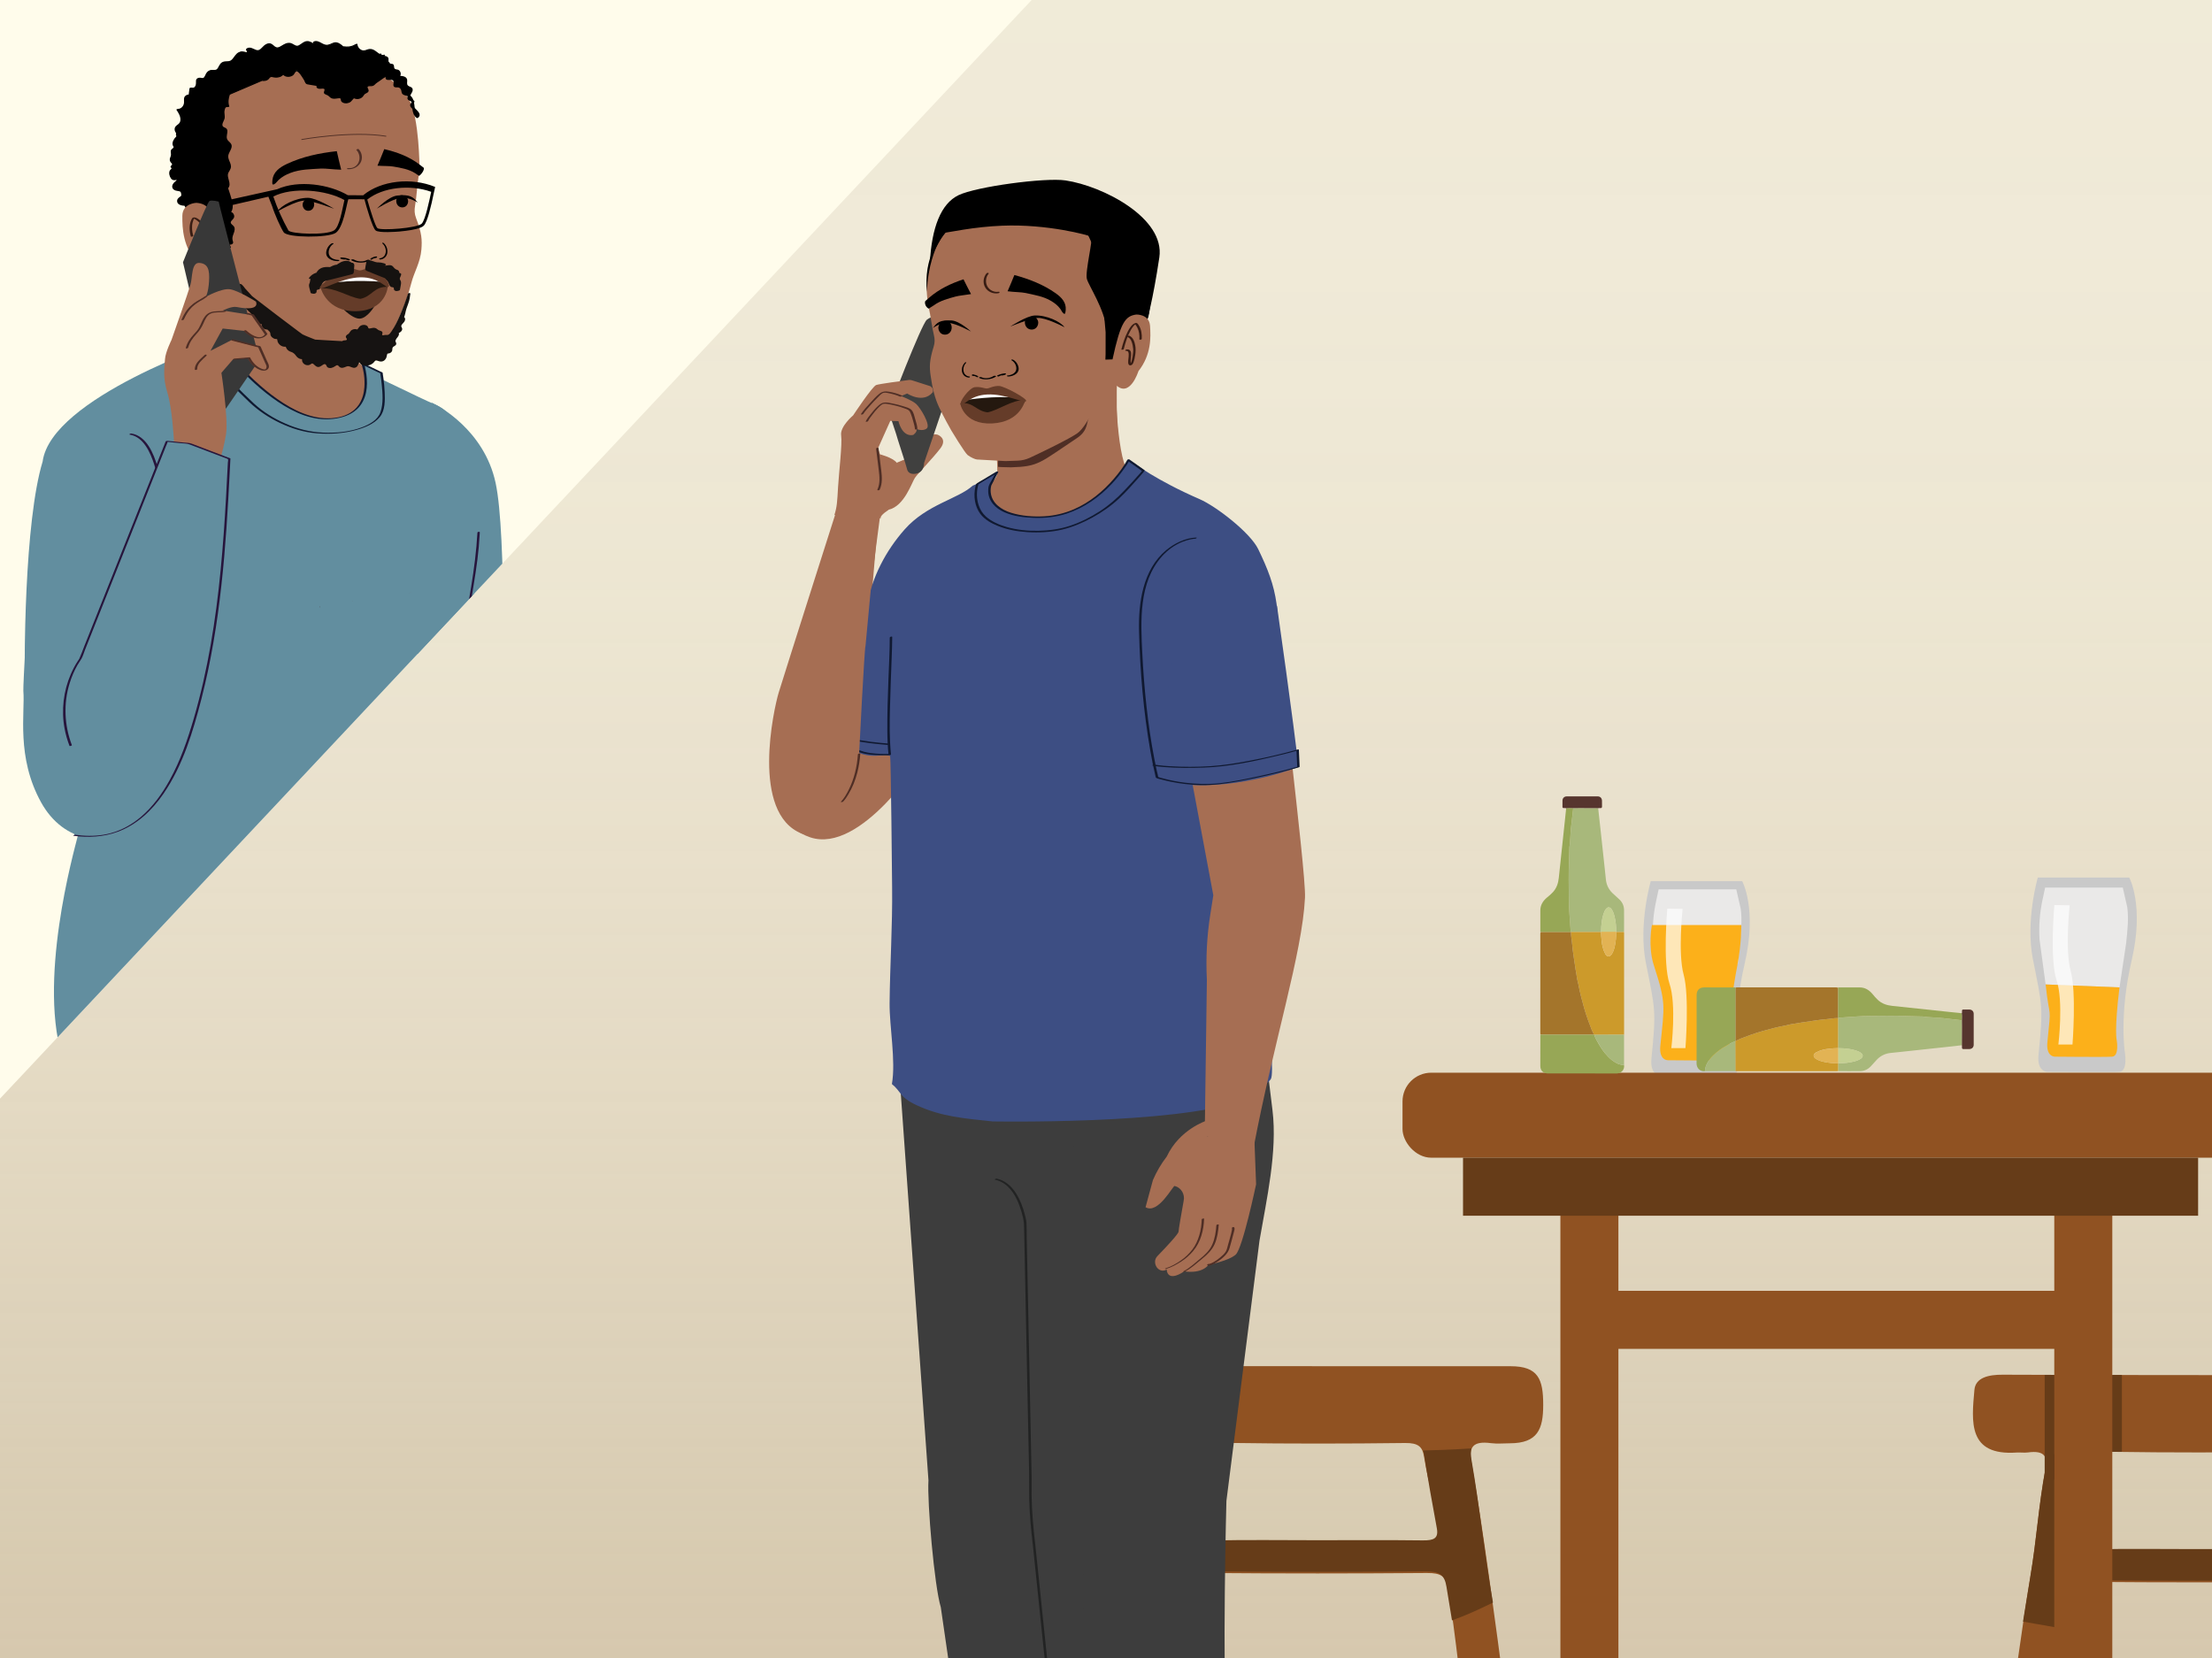 <?xml version="1.0" encoding="UTF-8"?>
<svg xmlns="http://www.w3.org/2000/svg" xmlns:xlink="http://www.w3.org/1999/xlink" viewBox="0 0 1334 1000">
  <rect x="0" y="0" width="1334" height="1000" fill="#333333" stroke="none"/>
  <defs>
    <style>
      .cls-1, .cls-2, .cls-3 {
        fill: none;
      }

      .cls-2 {
        stroke: #4f2e25;
        stroke-width: .5px;
      }

      .cls-2, .cls-3 {
        stroke-miterlimit: 10;
      }

      .cls-4 {
        fill: #c4d092;
      }

      .cls-5 {
        fill: #101931;
      }

      .cls-6 {
        fill: #010101;
      }

      .cls-7 {
        fill: #222323;
      }

      .cls-8 {
        fill: #653c29;
      }

      .cls-9 {
        fill: #905222;
      }

      .cls-10 {
        fill: #97a756;
      }

      .cls-11 {
        fill: #27153c;
      }

      .cls-12 {
        opacity: .69;
      }

      .cls-12, .cls-13 {
        fill: #fff;
      }

      .cls-14 {
        fill: #3d4e83;
      }

      .cls-15 {
        fill: #745245;
      }

      .cls-16 {
        fill: #c9c9c9;
      }

      .cls-17 {
        fill: #a66e53;
      }

      .cls-18 {
        fill: url(#linear-gradient);
        opacity: .5;
      }

      .cls-19 {
        fill: #6f453a;
      }

      .cls-3 {
        stroke: #010101;
        stroke-width: .75px;
      }

      .cls-20 {
        fill: #3d3d3d;
      }

      .cls-21 {
        fill: #fcb01a;
      }

      .cls-22 {
        fill: #56352e;
      }

      .cls-23 {
        fill: #513835;
      }

      .cls-24 {
        fill: #663c18;
      }

      .cls-25 {
        fill: #383838;
      }

      .cls-26 {
        fill: #cc9a2b;
      }

      .cls-27 {
        fill: #e2b354;
      }

      .cls-28 {
        fill: #a4752b;
      }

      .cls-29 {
        fill: #151210;
      }

      .cls-30 {
        fill: #f2ebd1;
      }

      .cls-31 {
        fill: #24180f;
      }

      .cls-32 {
        fill: #628e9f;
      }

      .cls-33 {
        fill: #eae9e8;
      }

      .cls-34 {
        fill: #825639;
      }

      .cls-35 {
        fill: #381c13;
      }

      .cls-36 {
        fill: #40403f;
      }

      .cls-37 {
        fill: #3d4f84;
      }

      .cls-38 {
        fill: #a8b87b;
      }

      .cls-39 {
        clip-path: url(#clippath);
      }

      .cls-40 {
        fill: #4f2e25;
      }

      .cls-41 {
        fill: #fffceb;
      }

      .cls-42 {
        fill: #161312;
      }
    </style>
    <linearGradient id="linear-gradient" x1="5551.53" y1="-3181.55" x2="6788.04" y2="-3181.55" gradientTransform="translate(3887.84 -5608.88) rotate(90) scale(1 -1)" gradientUnits="userSpaceOnUse">
      <stop offset="0" stop-color="#f0ebe0"/>
      <stop offset=".18" stop-color="#eee8dd" stop-opacity=".99"/>
      <stop offset=".33" stop-color="#e8e1d4" stop-opacity=".97"/>
      <stop offset=".46" stop-color="#ded4c5" stop-opacity=".93"/>
      <stop offset=".59" stop-color="#d0c2b0" stop-opacity=".88"/>
      <stop offset=".72" stop-color="#bdab95" stop-opacity=".82"/>
      <stop offset=".84" stop-color="#a78e73" stop-opacity=".73"/>
      <stop offset=".96" stop-color="#8d6d4d" stop-opacity=".64"/>
      <stop offset="1" stop-color="#83603d" stop-opacity=".6"/>
    </linearGradient>
    <clipPath id="clippath">
      <polygon class="cls-1" points="645.38 -24.74 -46.62 712.26 -52.9 -22.78 645.38 -24.74"/>
    </clipPath>
  </defs>
  <g id="Layer_1" data-name="Layer 1">
    <polyline class="cls-30" points="1523.87 1179.38 1523.87 -53.69 -152.52 -53.69 -152.52 1179.38"/>
    <polyline class="cls-18" points="1544.49 1175.09 -131.91 1175.09 -131.91 -61.43 1544.48 -61.43"/>
    <path class="cls-17" d="M535.91,307.42c9.5-2.16,13.95-16.4,15.83-19.18,1.88-2.77,10.64-11.65,15.31-17.73,4.67-6.08-1.56-8.32-1.56-8.32-7.81-2.35-18.38,14.27-18.38,14.27l-6.33,2.62s-14.38,30.5-4.88,28.34Z"/>
    <path class="cls-36" d="M535.75,247.59s19.89-52.12,23.23-54.78c3.33-2.65,5.54-1.04,5.54-1.04l13.96,28.68-9.78,25.13-11.43,33.69s.24,5.27-4.53,6.34-5.58-2.2-5.58-2.2c-.38-2.04-6.48-20.35-6.72-21.65l-4.69-14.18Z"/>
    <path class="cls-17" d="M560.63,232.78s.01,0,.02,0c1.57.53,2.41,2.22,1.88,3.79-5.92,7.06-15.42.77-15.42.77l-3.75,1.52s6.5,2.46,9.09,4.72c2.58,2.25,8.95,12.81,6.47,14.82-2.48,2.02-6.37.25-6.37.25,1.04,1.71-1.81,3.67-1.81,3.67-6.86,1.39-8.92-8.31-8.92-8.31l-4.9-.16-7.46,16.62,1.26,3.57s7.45,1.81,10.07,5c2.62,3.19-.64,25.67-5.61,28.97s-4.01,4.56-4.01,4.56l-27.95-2.01c1.57-4.92,1.69-8.03,2.19-16.8s2.61-25.96,1.86-31.25c-.75-5.29,7.25-12.01,7.25-12.01,0,0,11.56-17.51,13.91-18.3,2.02-.68,15.78-2.52,19.58-3.02.64-.09,1.29-.03,1.9.18l10.72,3.42Z"/>
    <path class="cls-40" d="M553.25,258.5c-.1-1.88-.77-3.86-1.29-5.66s-.94-4.11-2.18-5.51c-1.17-1.32-3.42-1.79-5.03-2.32-2.08-.68-4.21-1.19-6.36-1.63-1.69-.34-3.69-.87-5.42-.55-1.52.28-2.62,1.24-3.72,2.27-1.51,1.4-2.82,2.97-4.08,4.59-1.09,1.4-2.34,2.89-3.1,4.51-.14.31,1.25.18,1.44-.23.66-1.43,1.76-2.74,2.71-3.99s1.99-2.56,3.11-3.73c.67-.7,1.37-1.38,2.11-1.99,1.01-.84,2.13-.85,3.38-.68,1.8.24,3.57.65,5.33,1.07s3.49.96,5.18,1.59c.84.32,1.84.61,2.57,1.14s1.05,1.32,1.37,2.11c.65,1.63,1.14,3.33,1.59,5.02.38,1.42.85,2.9.93,4.37.02.34,1.47.07,1.45-.39h0Z"/>
    <path class="cls-40" d="M543.92,238.54c-2.46-1.14-5.19-1.83-7.86-2.3-2.21-.39-4.03-.15-5.82,1.3-2,1.61-3.78,3.68-5.52,5.57-1.92,2.08-3.91,4.19-5.47,6.57-.34.53,1.1.38,1.34,0,1.25-1.91,2.81-3.59,4.32-5.3,1.53-1.72,3.12-3.4,4.77-5.01.75-.74,1.45-1.55,2.34-2.11,1.22-.77,2.64-.38,3.96-.12,2.3.46,4.63,1.08,6.76,2.07.4.18,1.73-.41,1.16-.67h0Z"/>
    <path class="cls-17" d="M530.49,302.49l-5.45,64.37s1.62,37.86-.91,68.17c-1.76,21.09,31.65,22.29,31.65,22.29,0,0-36.52,57.87-67.11,47.71-31.58-10.49-19.53-60.55-17.18-70.37,2.36-9.82,40.13-129.29,40.13-129.29l18.85-2.88Z"/>
    <path class="cls-40" d="M528.37,270.7c.52,4.22,1.04,8.44,1.56,12.66.49,3.95.98,8.12-.78,11.85-.33.7,1.13.62,1.37.11,1.7-3.62,1.42-7.6.96-11.46-.54-4.52-1.11-9.03-1.67-13.54-.07-.59-1.53-.24-1.45.39h0Z"/>
    <path class="cls-16" d="M995.52,531.42h55.14s9.24,16.63,1.48,49.9c-7.76,33.26-4.07,55.81-4.07,55.81,0,0,1.85,11.09-3.33,11.46-5.17.37-43.24,0-43.24,0,0,0-6.63.37-5.54-10.35,2.96-29.2,2.22-29.44-3.39-57.59-4.62-23.16,2.96-49.22,2.96-49.22Z"/>
    <path class="cls-33" d="M1048,581.61l-50.31-.57-.8-13.46c-.47-7.97.13-15.96,1.8-23.77l1.59-7.44h46.82l2.7,11.84c.98,7.16.05,14.41-.65,21.61l-1.14,11.79Z"/>
    <path class="cls-21" d="M996.2,557.91h53.94s.16,11.45-2.46,24.77c-5.57,28.29-4.51,47.1-4.51,47.1,0,0,1.56,9.36-2.81,9.67-4.37.31-34.37,0-34.37,0,0,0-5.6.31-4.68-8.73,2.5-24.64,3.52-25.55-3.94-48.61-3.66-11.3-1.16-24.2-1.16-24.2Z"/>
    <path class="cls-12" d="M1014.74,548.18s-2.92,26.88.63,39.64c3.55,12.77,1.08,44.31,1.08,44.31h-8.51s3.18-26.09-1.08-38.75c-4.26-12.66-1.35-45.35-1.35-45.35l9.23.14Z"/>
    <path class="cls-16" d="M1228.94,529.27h55.14s9.24,16.63,1.48,49.9c-7.76,33.26-4.07,55.81-4.07,55.81,0,0,1.85,11.09-3.33,11.46-5.17.37-43.24,0-43.24,0,0,0-6.63.37-5.54-10.35,2.96-29.2,2.22-29.44-3.39-57.59-4.62-23.16,2.96-49.22,2.96-49.22Z"/>
    <path class="cls-33" d="M1278.21,595.51l-44.55-1.78-3.68-27.22c-.47-7.97.13-15.96,1.8-23.77l1.59-7.44h46.82l2.7,11.84c.98,7.16.05,14.41-.65,21.61l-4.02,26.77Z"/>
    <path class="cls-9" d="M795.16,823.99c38.62,0,77.23-.02,115.85,0,16.61.01,19.69,7.69,19.66,23.45-.02,14.49-3.32,22.99-20.13,23.03-3.79,0-7.65.41-11.34-.08-11.12-1.47-13.35,2.56-11.89,10.97,14.22,82.05,28.1,212.29,42.28,294.35.97,5.59.09,7.8-7.59,7.89-19.17.23-19.57.61-22.23-14.76-9.06-52.35-17.98-158.51-26.48-210.92-1.15-7.12-4.11-9.28-12.76-9.21-43.91.35-87.83.36-131.74,0-8.43-.07-8.73,2.45-9.78,8.89-9,55.2-20.59,164.14-29.67,219.33-.85,5.14-3.41,6.67-9.51,6.76-19.76.3-20.29.43-17.76-15.04,9.2-56.11,22-165.98,31.49-222.06,4.04-23.85,4.84-42.05,9.24-65.85,1.36-7.35-.23-11.51-10.55-10.11-2.21.3-4.55-.09-6.8.06-29.62,2.05-27.2-18.65-25.49-37.8.67-7.43,8.53-9.18,17.07-9.14,39.37.19,78.74.22,118.12.22,0-4.58,0-.04,0,0ZM794.23,929.93c21.93,0,43.86-.17,65.79.1,6.71.08,9.71-1.13,8.57-7.32-3.53-19.15-6.74-25.01-9.79-44.22-.92-5.82-3.38-8.28-11.33-8.19-34.78.43-69.57.49-104.35-.03-8.62-.13-11.01,2.57-11.98,8.74-2.92,18.59-6.03,23.84-9.48,42.37-1.2,6.42.55,8.89,9.06,8.71,21.16-.46,42.34-.15,63.52-.15Z"/>
    <path class="cls-24" d="M693.66,945.61c-1.47,8.65-2.93,18.38-4.4,27.04,9.2,1.77,17.26,2.77,26.39,4.94,1.15-6.99,2.31-13.98,3.46-20.97,1.05-6.44,1.35-8.96,9.78-8.89,43.91.36,86.76.36,130.67,0,8.65-.07,11.6,2.08,12.76,9.21,1.1,6.78,2.22,13.56,3.34,20.34,8.79-3.1,16.32-6.68,24.71-10.73-5.02-28.35-7.89-56.91-12.97-86.18-.48-2.76-.55-5.04-.05-6.81-6,.39-12.02.7-18.03.92-3.69.14-7.38.24-11.07.33.27.8.47,1.69.63,2.68,3.05,19.21,4.11,25.07,7.64,44.22,1.14,6.2-1.86,7.4-8.57,7.32-21.93-.27-41.71-.1-63.64-.1-21.17,0-42.36-.31-63.52.15-8.51.18-8.11-2.29-6.91-8.71,3.45-18.53,4.41-23.78,7.33-42.37.39-2.46,1.01-4.37,2.16-5.76-10.43-.31-20.86-.56-31.29-.69,1.42,1.79,1.47,4.61.81,8.21-4.4,23.8-5.2,42-9.24,65.85Z"/>
    <path class="cls-9" d="M1325.92,829.35c38.62,0,77.23-.02,115.85,0,16.61.01,19.69,7.69,19.66,23.45-.02,14.49-3.32,22.99-20.13,23.03-3.79,0-7.65.41-11.34-.08-11.12-1.47-13.35,2.56-11.89,10.97,14.22,82.05,28.1,212.29,42.28,294.35.97,5.59.09,7.8-7.59,7.89-19.17.23-19.57.61-22.23-14.76-9.06-52.35-17.98-158.51-26.48-210.92-1.15-7.12-4.11-9.28-12.76-9.21-43.91.35-87.83.36-131.74,0-8.43-.07-8.73,2.45-9.78,8.89-9,55.2-20.59,164.14-29.67,219.33-.85,5.14-3.41,6.67-9.51,6.76-19.76.3-20.29.43-17.76-15.04,9.2-56.11,22-165.98,31.49-222.06,4.04-23.85,4.84-42.05,9.24-65.85,1.36-7.35-.23-11.51-10.55-10.11-2.21.3-4.55-.09-6.8.06-29.62,2.05-27.2-18.65-25.49-37.8.67-7.43,8.53-9.18,17.07-9.14,39.37.19,78.74.22,118.12.22,0-4.58,0-.04,0,0ZM1324.99,935.28c21.93,0,43.86-.17,65.79.1,6.71.08,9.71-1.13,8.57-7.32-3.53-19.15-6.74-25.01-9.79-44.22-.92-5.82-3.38-8.28-11.33-8.19-34.78.43-69.57.49-104.35-.03-8.62-.13-11.01,2.57-11.98,8.74-2.92,18.59-6.03,23.84-9.48,42.37-1.2,6.42.55,8.89,9.06,8.71,21.16-.46,42.34-.15,63.52-.15Z"/>
    <path class="cls-24" d="M1224.42,950.96c-1.47,8.65-2.93,18.38-4.4,27.04,9.2,1.77,17.26,2.77,26.39,4.94,1.15-6.99,2.31-13.98,3.46-20.97,1.05-6.44,1.35-8.96,9.78-8.89,43.91.36,86.76.36,130.67,0,8.65-.07,11.6,2.08,12.76,9.21,1.1,6.78,2.22,13.56,3.34,20.34,8.79-3.1,16.32-6.68,24.71-10.73-5.02-28.35-7.89-56.91-12.97-86.18-.48-2.76-.55-5.04-.05-6.81-6,.39-12.02.7-18.03.92-3.69.14-7.38.24-11.07.33.27.8.47,1.69.63,2.68,3.05,19.21,4.11,25.07,7.64,44.22,1.14,6.2-1.86,7.4-8.57,7.32-21.93-.27-41.71-.1-63.64-.1-21.17,0-42.36-.31-63.52.15-8.51.18-8.11-2.29-6.91-8.71,3.45-18.53,4.41-23.78,7.33-42.37.39-2.46,1.01-4.37,2.16-5.76-10.43-.31-20.86-.56-31.29-.69,1.42,1.79,1.47,4.61.81,8.21-4.4,23.8-5.2,42-9.24,65.85Z"/>
    <rect class="cls-9" x="845.82" y="646.96" width="511.75" height="51.27" rx="17.33" ry="17.33"/>
    <rect class="cls-9" x="714.57" y="946.94" width="487.92" height="34.99" transform="translate(-5.91 1922.97) rotate(-90)"/>
    <rect class="cls-9" x="1012.42" y="946.94" width="487.92" height="34.99" transform="translate(291.94 2220.81) rotate(-90)"/>
    <rect class="cls-24" x="882.31" y="698.23" width="443.32" height="34.99"/>
    <rect class="cls-9" x="959.43" y="778.52" width="287.8" height="34.99"/>
    <path class="cls-38" d="M963.82,487.49c.52,4.69,1.04,9.38,1.55,14.07.81,7.5,1.62,14.99,2.43,22.49.22,2.01.47,4.02.63,6.03.27,3.34,1.57,6.2,3.97,8.53,1.4,1.36,2.93,2.6,4.33,3.97,1.73,1.69,2.65,3.8,2.69,6.2.06,4.4,0,8.8,0,13.2-.08.03-.16.06-.23.08-.15,0-.31,0-.46,0-.1-.09-.2-.1-.3,0-1.26,0-2.52,0-3.78.01,0-.05-.01-.09-.02-.14.08-3.14-.2-6.25-.98-9.3-.39-1.51-.86-3.02-1.78-4.32-.8-1.13-2.03-1.42-2.87-.6-.54.52-1.03,1.13-1.34,1.85-1.66,3.96-2.03,8.14-2.09,12.38-.01.04-.02.09-.02.13-6.04,0-12.07,0-18.11.01-.04-.03-.09-.04-.14-.02-.02-.04-.03-.08-.05-.12-.23-3.4-.44-6.81-.71-10.21-.26-3.31-.41-6.64-.41-9.96,0-7.57-.26-15.14.14-22.71.14-2.59.14-5.18.21-7.78,0-.13,0-.26.02-.38.61-3.85.49-7.76.94-11.63.24-2.09.47-4.18.71-6.27.21-1.87.43-3.73.64-5.6,1.34-.01,2.69-.05,4.03-.04,3.49,0,6.98.03,10.47.05.18.03.36.06.54.09Z"/>
    <path class="cls-26" d="M974.64,562.08c1.26,0,2.52,0,3.79,0,.1,0,.2,0,.3,0,.15,0,.31,0,.46,0,.07.02.15.04.22.06.01.26.04.51.04.77,0,20.16,0,40.32,0,60.48,0,.22-.02.45-.04.67-5.97.01-11.94.02-17.91.04-.13-.03-.26-.05-.38-.08-.02-.49-.22-.91-.45-1.34-.4-.76-.78-1.54-1.06-2.35-.63-1.8-1.35-3.57-2.01-5.37-.91-2.49-1.71-5.01-2.41-7.54-1.25-4.48-2.43-8.98-3.28-13.56-.21-1.16-.64-2.28-.79-3.45-.25-1.93-.65-3.83-.94-5.74-.48-3.15-.98-6.29-1.4-9.45-.25-1.86-.49-3.73-.64-5.6-.2-2.51-.79-4.98-.71-7.52,6.04,0,12.07,0,18.11-.01,0,1.82.21,3.63.38,5.44.26,2.76.9,5.41,2.21,7.87.96,1.79,2.63,1.89,3.78.24,1.03-1.48,1.52-3.17,1.91-4.88.65-2.84.89-5.74.81-8.65Z"/>
    <path class="cls-28" d="M947.43,562.08c-.08,2.54.51,5.01.71,7.52.15,1.88.39,3.74.64,5.6.42,3.16.92,6.3,1.4,9.45.29,1.92.7,3.82.94,5.74.15,1.16.58,2.29.79,3.45.84,4.58,2.03,9.08,3.28,13.56.71,2.54,1.51,5.06,2.41,7.54.65,1.79,1.38,3.56,2.01,5.37.28.81.66,1.59,1.06,2.35.23.43.43.85.45,1.34-.35.01-.7.03-1.06.03-10.03,0-20.06,0-30.09,0-.29,0-.57-.02-.86-.04-.05-.12-.11-.25-.16-.37-.01-.22-.03-.45-.03-.67,0-19.87,0-39.73,0-59.6,0-.22.02-.45.03-.67.21-.16.15-.4.16-.61.18,0,.36-.02.55-.02.09,0,.17,0,.26,0,5.7,0,11.4,0,17.1,0,.09,0,.19,0,.28,0,.05-.01.1,0,.14.02Z"/>
    <path class="cls-10" d="M929.11,624c.29.01.57.04.86.04,10.03,0,20.06,0,30.09,0,.35,0,.7-.02,1.06-.03.13.03.26.05.38.08.27,1.33.94,2.49,1.58,3.65,1.46,2.64,2.98,5.24,4.93,7.56,1.32,1.57,2.74,3.06,4.38,4.3,2.07,1.57,4.34,2.69,7.02,2.74.46,2.85-1.66,5.13-4.75,5.11-13.71-.09-27.42-.04-41.12-.04-2.89,0-4.63-1.71-4.62-4.58,0-6.26.02-12.52.03-18.78.06,0,.11-.02.16-.04Z"/>
    <path class="cls-10" d="M947.01,562.05c-5.7,0-11.4,0-17.1,0-.09-.09-.17-.08-.26,0-.18,0-.36.02-.55.02-.05-.02-.11-.04-.16-.05,0-4.34-.04-8.68,0-13.01.03-3.17,1.56-5.63,3.93-7.62,1.23-1.03,2.48-2.05,3.57-3.23,2.29-2.45,3.29-5.41,3.63-8.71,1.2-11.69,2.47-23.37,3.72-35.06.24-2.3.48-4.6.72-6.89,1.41-.33,2.84-.11,4.26-.11-.22,1.87-.43,3.73-.64,5.6-.24,2.09-.46,4.18-.71,6.27-.45,3.87-.33,7.78-.94,11.63-.02.13-.02.26-.02.38-.07,2.59-.07,5.19-.21,7.78-.4,7.57-.14,15.14-.14,22.71,0,3.32.15,6.66.41,9.96.27,3.4.48,6.81.71,10.21-.08.04-.15.08-.23.12Z"/>
    <path class="cls-38" d="M979.42,642.34c-2.68-.05-4.95-1.17-7.02-2.74-1.64-1.24-3.06-2.73-4.38-4.3-1.95-2.32-3.47-4.93-4.93-7.56-.64-1.16-1.31-2.32-1.58-3.65,5.97-.01,11.94-.02,17.91-.04,0,6.1,0,12.2,0,18.29Z"/>
    <path class="cls-22" d="M948.78,487.39c-1.42,0-2.84-.21-4.26.11-.45-.25-.94-.13-1.41-.13-.56,0-.83-.22-.83-.8,0-1.25-.04-2.51.01-3.76.06-1.51,1.1-2.5,2.62-2.5,6.2-.01,12.4-.02,18.6,0,1.55,0,2.57,1.06,2.6,2.62.02,1.12-.03,2.25.02,3.37.03.78-.23,1.14-1.04,1.07-.41-.04-.83.03-1.25.05-.19,0-.38,0-.56-.01-3.49-.02-6.98-.04-10.47-.05-1.34,0-2.69.03-4.03.04Z"/>
    <path class="cls-27" d="M974.64,562.08c.08,2.92-.16,5.81-.81,8.65-.39,1.71-.88,3.41-1.91,4.88-1.15,1.65-2.83,1.55-3.78-.24-1.31-2.46-1.95-5.1-2.21-7.87-.17-1.81-.38-3.62-.38-5.44,0-.04.01-.09.02-.13,3.02,0,6.03,0,9.05,0,.01.04.02.09.02.14Z"/>
    <path class="cls-4" d="M974.62,561.94c-3.02,0-6.03,0-9.05,0,.05-4.23.42-8.41,2.09-12.38.3-.72.8-1.32,1.34-1.85.83-.81,2.07-.52,2.87.6.92,1.3,1.39,2.81,1.78,4.32.78,3.04,1.06,6.15.98,9.3Z"/>
    <path class="cls-38" d="M1183.11,630.41c-4.69.52-9.38,1.04-14.07,1.55-7.5.81-14.99,1.62-22.49,2.43-2.01.22-4.02.47-6.03.63-3.34.27-6.2,1.57-8.53,3.97-1.36,1.4-2.6,2.93-3.97,4.33-1.69,1.73-3.8,2.65-6.2,2.69-4.4.06-8.8,0-13.2,0-.03-.08-.06-.16-.08-.23,0-.15,0-.31,0-.46.09-.1.1-.2,0-.3,0-1.26,0-2.52-.01-3.78.05,0,.09-.01.14-.02,3.14.08,6.25-.2,9.3-.98,1.51-.39,3.02-.86,4.32-1.78,1.13-.8,1.42-2.03.6-2.87-.52-.54-1.13-1.03-1.85-1.34-3.96-1.66-8.14-2.03-12.38-2.09-.04-.01-.09-.02-.13-.02,0-6.04,0-12.07-.01-18.11.03-.04.04-.09.02-.14.04-.02.08-.03.12-.05,3.4-.23,6.81-.44,10.21-.71,3.31-.26,6.64-.41,9.96-.41,7.57,0,15.14-.26,22.71.14,2.59.14,5.18.14,7.78.21.13,0,.26,0,.38.02,3.85.61,7.76.49,11.63.94,2.09.24,4.18.47,6.27.71,1.87.21,3.73.43,5.6.64.01,1.34.05,2.69.04,4.03,0,3.49-.03,6.98-.05,10.47-.03.18-.06.36-.09.54Z"/>
    <path class="cls-26" d="M1108.52,641.23c0,1.26,0,2.52,0,3.79,0,.1,0,.2,0,.3,0,.15,0,.31,0,.46-.02.07-.04.15-.06.22-.26.01-.51.04-.77.04-20.16,0-40.32,0-60.48,0-.22,0-.45-.02-.67-.04-.01-5.97-.02-11.94-.04-17.91.03-.13.05-.26.08-.38.49-.02.91-.22,1.34-.45.76-.4,1.54-.78,2.35-1.06,1.8-.63,3.57-1.35,5.37-2.01,2.49-.91,5.01-1.71,7.54-2.41,4.48-1.25,8.98-2.43,13.56-3.28,1.16-.21,2.28-.64,3.45-.79,1.93-.25,3.83-.65,5.74-.94,3.15-.48,6.29-.98,9.45-1.4,1.86-.25,3.73-.49,5.6-.64,2.51-.2,4.98-.79,7.52-.71,0,6.04,0,12.07.01,18.11-1.82,0-3.63.21-5.44.38-2.76.26-5.41.9-7.87,2.21-1.79.96-1.89,2.63-.24,3.78,1.48,1.03,3.17,1.52,4.88,1.91,2.84.65,5.74.89,8.65.81Z"/>
    <path class="cls-28" d="M1108.52,614.02c-2.54-.08-5.01.51-7.52.71-1.88.15-3.74.39-5.6.64-3.16.42-6.3.92-9.45,1.4-1.92.29-3.82.7-5.74.94-1.16.15-2.29.58-3.45.79-4.58.84-9.08,2.03-13.56,3.28-2.54.71-5.06,1.51-7.54,2.41-1.79.65-3.56,1.38-5.37,2.01-.81.28-1.59.66-2.35,1.06-.43.23-.85.43-1.34.45-.01-.35-.03-.7-.03-1.06,0-10.03,0-20.06,0-30.09,0-.29.02-.57.04-.86.12-.05.25-.11.37-.16.22-.01.45-.03.67-.03,19.87,0,39.73,0,59.6,0,.22,0,.45.02.67.03.16.21.4.15.61.16,0,.18.02.36.02.55,0,.09,0,.17,0,.26,0,5.7,0,11.4,0,17.1,0,.09,0,.19,0,.28.01.05,0,.1-.02.14Z"/>
    <path class="cls-10" d="M1046.6,595.7c-.01.29-.04.57-.04.86,0,10.03,0,20.06,0,30.09,0,.35.02.7.03,1.06-.03.13-.05.26-.08.38-1.33.27-2.49.94-3.65,1.58-2.64,1.46-5.24,2.98-7.56,4.93-1.57,1.32-3.06,2.74-4.3,4.38-1.57,2.07-2.69,4.34-2.74,7.02-2.85.46-5.13-1.66-5.11-4.75.09-13.71.04-27.42.04-41.12,0-2.89,1.71-4.63,4.58-4.62,6.26,0,12.52.02,18.78.03,0,.06.02.11.04.16Z"/>
    <path class="cls-10" d="M1108.55,613.6c0-5.7,0-11.4,0-17.1.09-.09.08-.17,0-.26,0-.18-.02-.36-.02-.55.02-.05.04-.11.05-.16,4.34,0,8.68-.04,13.01,0,3.17.03,5.63,1.56,7.62,3.93,1.03,1.23,2.05,2.48,3.23,3.57,2.45,2.29,5.41,3.29,8.71,3.63,11.69,1.2,23.37,2.47,35.06,3.72,2.3.24,4.6.48,6.89.72.33,1.41.11,2.84.11,4.26-1.87-.22-3.73-.43-5.6-.64-2.09-.24-4.18-.46-6.27-.71-3.87-.45-7.78-.33-11.63-.94-.13-.02-.26-.02-.38-.02-2.59-.07-5.19-.07-7.78-.21-7.57-.4-15.14-.14-22.71-.14-3.32,0-6.66.15-9.96.41-3.4.27-6.81.48-10.21.71-.04-.08-.08-.15-.12-.23Z"/>
    <path class="cls-38" d="M1028.26,646c.05-2.68,1.17-4.95,2.74-7.02,1.24-1.64,2.73-3.06,4.3-4.38,2.32-1.95,4.93-3.47,7.56-4.93,1.16-.64,2.32-1.31,3.65-1.58.01,5.97.02,11.94.04,17.91-6.1,0-12.2,0-18.29,0Z"/>
    <path class="cls-22" d="M1183.21,615.37c0-1.42.21-2.84-.11-4.26.25-.45.13-.94.13-1.41,0-.56.22-.83.8-.83,1.25,0,2.51-.04,3.76.01,1.51.06,2.5,1.1,2.5,2.62.01,6.2.02,12.4,0,18.6,0,1.55-1.06,2.57-2.62,2.6-1.12.02-2.25-.03-3.37.02-.78.03-1.14-.23-1.07-1.04.04-.41-.03-.83-.05-1.25,0-.19,0-.38.01-.56.02-3.49.04-6.98.05-10.47,0-1.34-.03-2.69-.04-4.03Z"/>
    <path class="cls-27" d="M1108.52,641.23c-2.92.08-5.81-.16-8.65-.81-1.71-.39-3.41-.88-4.88-1.91-1.65-1.15-1.55-2.83.24-3.78,2.46-1.31,5.1-1.95,7.87-2.21,1.81-.17,3.62-.38,5.44-.38.04,0,.09.01.13.02,0,3.02,0,6.03,0,9.05-.04.01-.09.02-.14.02Z"/>
    <path class="cls-4" d="M1108.66,641.2c0-3.02,0-6.03,0-9.05,4.23.05,8.41.42,12.38,2.09.72.3,1.32.8,1.85,1.34.81.83.52,2.07-.6,2.87-1.3.92-2.81,1.39-4.32,1.78-3.04.78-6.15,1.06-9.3.98Z"/>
    <path class="cls-21" d="M1278.21,595.51c-3.27,26.59-1.63,32.12-1.63,32.12,0,0,1.56,9.36-2.81,9.67s-34.37,0-34.37,0c0,0-5.6.31-4.68-8.73,2.5-24.64,1.43-11.66-1.06-34.84"/>
    <path class="cls-12" d="M1248.16,546.02s-2.92,26.88.63,39.64c3.55,12.77,1.08,44.31,1.08,44.31h-8.51s3.18-26.09-1.08-38.75c-4.26-12.66-1.35-45.35-1.35-45.35l9.23.14Z"/>
    <rect class="cls-24" x="1233.09" y="829.25" width="5.79" height="63.13"/>
    <rect class="cls-24" x="1273.87" y="829.25" width="5.79" height="46.37"/>
    <path class="cls-17" d="M672.58,222.4s-.01,44.73,6.32,59.5c1.54,3.59,25.3,13.05,25.3,13.05l-89.76,52.02-49.06-35.9s34.84-18.77,35.9-23.24c1.06-4.47-2.18-37.54-2.18-37.54"/>
    <path class="cls-20" d="M763.79,639.89l3.62,29.77c3.04,24.97-3.6,53.86-7.85,78.65l-19.94,156.86s-2.64,96.4.2,151.02c2.49,47.36-8.31,117.89-8.31,117.89l-14.6,2.65c-13.76,2.5-27.87,2.21-41.51-.85l-23.48-5.26-30.97-258.33,4.01-177.21-25.31-90.05,164.13-5.12Z"/>
    <path class="cls-20" d="M542.44,648.36l17.49,244.46c-.85,13.15,3.57,63.93,7.44,76.53l23.66,163.15,2.82,29.28,13.95,3c9.91,2.13,20.13,2.37,30.13.72l19.72-3.27-10.93-519.59-104.3,5.72Z"/>
    <path class="cls-7" d="M647.94,1158.72c-.18-1.76-.37-3.53-.55-5.29-.5-4.84-1-9.67-1.51-14.51-.75-7.19-1.49-14.39-2.24-21.58-.93-8.93-1.85-17.85-2.78-26.78-1.03-9.95-2.07-19.9-3.1-29.85-1.06-10.25-2.13-20.5-3.19-30.75-1.03-9.95-2.07-19.9-3.1-29.85-.93-8.93-1.85-17.85-2.78-26.78-.75-7.19-1.49-14.39-2.24-21.58-.5-4.84-1-9.67-1.51-14.51-.18-1.76-.34-3.53-.55-5.29-1.19-10.16-2.13-20.28-2.27-30.52-.05-3.45.1-6.9.03-10.35-.08-4.1-.17-8.19-.25-12.29-.16-7.64-.31-15.29-.47-22.93-.2-9.67-.4-19.34-.59-29.01-.21-10.29-.42-20.59-.63-30.88-.19-9.4-.39-18.8-.58-28.2-.14-7-.29-14.01-.43-21.01-.07-3.17.02-6.39-.2-9.56-.1-1.48-.53-2.98-.89-4.41-1.17-4.64-2.89-9.25-5.5-13.28-2.74-4.22-6.56-7.63-11.58-8.68-.38-.08-1.68.52-.92.68,10.13,2.13,14.78,13.89,16.84,22.88.54,2.37.62,4.43.67,6.85.11,5.49.23,10.98.34,16.47.17,8.5.35,16.99.52,25.49.21,10.08.41,20.16.62,30.24.21,10.11.41,20.22.62,30.34.18,8.72.36,17.44.54,26.15.12,5.86.24,11.72.36,17.58.12,5.68-.04,11.36.1,17.04.22,9.33,1.12,18.56,2.22,27.81.06.53.11,1.06.17,1.59l1.09,10.49c.64,6.18,1.28,12.36,1.92,18.54.85,8.19,1.7,16.37,2.55,24.56.99,9.56,1.98,19.12,2.98,28.67,1.06,10.18,2.11,20.35,3.17,30.53,1.05,10.15,2.11,20.31,3.16,30.46.98,9.46,1.96,18.91,2.95,28.37.84,8.08,1.68,16.17,2.52,24.25.63,6.04,1.25,12.07,1.88,18.11l1.03,9.93c.04.42.09.85.13,1.27.04.37,1.5.07,1.45-.39h0Z"/>
    <path class="cls-14" d="M519.68,454.7c-3.83-1.26-7.96-5.01-8.04-6.99-.02-.62,8.19-40.18,8.3-43.45.43-13.13.92-26.33,3.07-39.31,2.78-16.81,11.19-32.8,22.59-45.68,13.4-15.12,32.12-18.29,41-26.35l10.74-4.67s-18.31,23,21.17,28c39.49,4.99,65.41-36.88,65.41-36.88,0,0,13.39,10.31,39.6,21.7,10.06,4.39,30.48,20.22,35.26,30.1,11.93,24.68,13.84,36.06,11.23,81.17l-2.9,34.5-15.46-9.59c4.38,30.94,8.09,80.03,7.74,129-.07,6.57,6.3,43.47,6.19,50.04-.07,3.9,2.87,31.31.82,34.53-1.94,3.04-14.16,11.7-17.89,13.05-39.92,14.49-149.93,12.48-149.93,12.48-16.81-1.81-30.77-2.78-45.78-9.78-10.63-4.96-9.12-8.07-14.92-12.76,2.46-14.04-1.53-34.62-1.39-48.83.22-22.85,1.79-46.88,1.52-69.74-.02-1.31-.72-78.33-1.2-79.28-3.95-1.76-8.12,1.42-17.11-1.23Z"/>
    <path class="cls-5" d="M536.59,384.53c-.02,8.44-.49,16.89-.8,25.32-.38,10.24-.74,20.5-.67,30.75.03,4.91.22,9.8.74,14.69l1.01-.6c-3.83.15-7.73.01-11.53-.47-2.93-.38-5.78-1.06-8.45-2.36-.74-.36-2.1-1.06-2.26-1.74-.33-1.37-.16-3.03-.24-4.44l-1.17.58c7.4,1.65,15.04,2.46,22.58,3.05.55.04,1.54-.73.57-.81-7.43-.58-14.97-1.39-22.26-3.02-.35-.08-1.2.11-1.17.58.08,1.37.05,3.06.24,4.28.11.69.88,1.27,1.6,1.7,4.85,2.87,10.92,3.29,16.43,3.45,1.7.05,3.41.07,5.11,0,.31-.01,1.05-.15,1.01-.6-.98-9.33-.81-18.75-.6-28.12.23-10.21.68-20.42,1.04-30.63.14-4,.29-8.01.3-12.01,0-.43-1.45-.17-1.45.39h0Z"/>
    <path class="cls-17" d="M667.45,294.09c-23.08,12.52-49.68,13.12-70.35-2.7,5.09-3.02,4.61-7.91,4.86-9.07.92-4.29-1.17-33.11-1.17-33.11l73.16-28.55s-2.53,45.68,3.98,59.58c.35.74,3.04,3.99,5,5.47-4.22,4.06-10.27,5.54-15.48,8.37Z"/>
    <path class="cls-40" d="M585.8,253.56c2.59,4.05,4.97,8.27,7.72,12.2.04.06.06.12.08.18.22-.18.52-.21.74.09,1.93,2.65,5.1,4,6.8,6.82,1.47,2.44.57,5.73.74,8.69,1.99.31,5.3.16,7.81.31,16.98-.46,17.3-2.74,39.82-17.64,7.15-4.73,5.69-10.5,7.06-11.61-23.29-.45-46.41.74-70.76.96Z"/>
    <path d="M691.77,192.97s3.41-11.13,7.39-37.7c3.57-23.78-34-43.11-56.58-46.45-12.42-1.84-53.85,3.75-64.53,8.9-10.68,5.15-16.16,19.72-17.25,40.56,0,0,6.38-20.73,19.58-20.36,10.76.3,45.41-5.35,54.53-1.56,9.12,3.8,29.22,11.77,30.37,44.42.32,8.9,16.04-.62,20.42,4.71,4.39,5.33,6.06,7.48,6.06,7.48Z"/>
    <path class="cls-17" d="M674.17,231.3l3.28-32.13,1.24-35.92-14.33-27.1-25.67-12.15-29.01,1.21s-23.18,5.98-30.5,8c-7.31,2.02-12.39,11.03-17.26,21.1-4.87,10.07-2.57,26.68-2.57,26.68-.2.58.46,3.11.58,3.63,1.52,6.67,2.03,12.51,3.28,17.48.58,2.36.6,4.56-.09,6.78-2.72,8.74-2.63,12.47-1.87,17.79,1.04,7.26,2.45,13.44,5.18,19.14,2.9,6.04,6.54,12.56,7.29,13.83,0,0,8.13,13.52,9.87,14.83,1.75,1.31,4.34,2.53,5.56,2.65,1.22.12,17.19.97,17.19.97l7.41-.26c2.52-.09,5-.68,7.29-1.73,6.21-2.86,23.93-11.39,28.76-14.86,6.5-4.68,14.1-23.9,14.1-23.9"/>
    <path d="M666.77,200.39c-.1,2.78.13,13.8-.14,16.51l14.34-.51c4.17-9.58,9.19-20.85,10.79-23.42,2.5-4.02,2.6-23.35,2.64-30.62v-1.57c.06-6.98-6.78-17.95-18.3-29.34-12.67-12.55-34.91-19.43-56.66-17.54-2.07.18-4.13.44-6.12.76-18.86,3.09-34.42,12.78-46.23,28.79-8.52,11.55-8.89,24.59-8.04,32.52.28-15.69,5.61-26.82,5.83-27.29,5.04-10.75,11.63-13.91,16.26-14.67,4.04-.66,7.11.38,7.71.61,4.61.96,11.33.22,16.17-.57,3.61-.59,6.46-1.26,7.24-1.45,2.41-1.73,6.05-3.03,10.53-3.77,10.4-1.71,25.54-.11,28.73,4.43,3.54,5.03,11.61,23.04,11.74,27.27"/>
    <path class="cls-17" d="M672.81,232.04c8.6,8.37,13.75-8.19,13.75-8.19,7.81-9.97,7.49-20.33,6.99-27.41-.51-7.08-8.3-6.74-8.3-6.74-6.6.92-9.45,4.56-14.32,27.06"/>
    <path d="M566.88,140.87c4.64-7.88,13.77-17.85,18.93-25.4,2.54-.31,15.13-.91,17.77-1.08,26.93-1.78,63.52,12.81,67.24,22.53,2.32,6.06,1.71,39.41.61,42.47-3.01,8.39-4.01,19.32-4.01,19.32-1.43-12.47-10.71-26.17-11.94-30.43-1.23-4.26,3.98-24.73,2.57-25.55-1.41-.82-26.21-7.73-53.7-6.61-8.1.33-16.21,1.25-23.41,2.4.05-.08-14.12,2.44-14.07,2.35Z"/>
    <path d="M620.05,192.4c1.62-.91,3.48-1.67,4.6-.76.26.21.97.83,1.32,1.9.46,1.37-.04,2.96-.88,3.94-1.11,1.31-3.04,1.6-4.55.96-2.05-.87-2.79-3.27-2.35-5.05.08-.33.55-.27,1.85-1.01"/>
    <path d="M571.8,193.88c-1.68-.79-3.58.01-4.62,1-.25.23-.91.9-1.18,1.99-.36,1.4.25,2.95,1.15,3.87,1.2,1.23,3.15,1.38,4.6.64,1.98-1.01,2.55-3.46,1.99-5.2-.1-.32-.58-1.66-1.94-2.3"/>
    <path d="M585.59,199.95s-6.87-6.39-11.73-6.67c-7.1-.4-8.86,1.26-11.26,4.6,0,0,4.52-3.56,9.51-3.14,4.78.4,13.48,5.21,13.48,5.21Z"/>
    <path d="M609.29,196.94s9.81-6.45,14.69-6.66c7.11-.31,15.66,3.72,18.01,7.09,0,0-11.29-5.97-16.29-5.61-4.78.34-16.41,5.19-16.41,5.19Z"/>
    <path d="M611.75,165.86c-.64,1.56-1.28,3.13-1.93,4.71-.49,1.2-1.69,3.89-2.17,5.09,4.23.57,8.29.48,10.93,1.06,5.24,1.16,10.75,2.01,15.38,4.81,2.22,1.34,4.05,2.8,5.53,4.82.47.64,1.47,2.98,2.58,2.94.45-.02.62-2.2.64-2.42.32-4.41-2.36-7.4-6.06-10.01-7.55-5.32-16.01-8.57-24.91-11"/>
    <path d="M558.04,181.57s2.17-1.89,2.19-1.91c6.07-5.33,13.2-8.67,20.83-11.21.76,1.51,1.52,3.03,2.28,4.55.58,1.16,1.69,3.21,2.26,4.36-3.69.64-7.04.87-9.32,1.49-4.52,1.24-9.31,2.48-13.1,5.3-.3.22-2.88,1.78-3.16,2.01-2.37-1.43-2.4-3.98-1.98-4.6Z"/>
    <g>
      <path class="cls-6" d="M591.85,227.51c2.12,1.04,5.28.67,7.33-.73.45-.31,2.01-.08,1.38.36-2.71,1.85-7.25,2.18-9.98.83-.27-.13-.23-.35.1-.47.34-.13.89-.13,1.18.02"/>
      <path class="cls-6" d="M601.43,226.49c1.37-.73,2.93-1.14,4.49-1.32.23-.02.53.05.7.2.14.12.17.28,0,.38-.71.45-1.62.66-2.46.67-.27,0-.62-.05-.78-.28-.15-.21.11-.36.31-.36.7-.01,1.41-.18,1.99-.55.24.19.47.39.7.58-1.39.16-2.78.54-4.01,1.19-.24.13-.6.06-.83-.06-.17-.1-.36-.32-.11-.46"/>
      <path class="cls-6" d="M607.65,226.47c1.83-.11,3.95-1,4.8-2.44,1.28-2.17-.1-5.48-2.43-6.76-.25-.14-.13-.34.12-.4.33-.08.72.03.98.17,2.03,1.11,3.42,3.81,3.19,5.82-.21,1.87-1.92,3.24-4.09,3.86-.65.18-1.34.32-2.02.36-.28.02-.78-.05-.92-.27-.15-.22.1-.33.36-.34"/>
      <path class="cls-6" d="M588.46,226.68c.09-.22-.1-.35-.24-.34-.49.03-1-.09-1.44-.43-.15.21-.31.42-.46.62.99.08,2,.37,2.9.95.18.11.43.03.58-.11.11-.11.23-.35.05-.46"/>
      <path class="cls-6" d="M589.86,226.9c-1.01-.64-2.14-.96-3.25-1.04-.16-.01-.37.08-.48.24-.09.12-.1.29.02.38"/>
      <path class="cls-6" d="M584.67,227.07c-1.19,0-2.62-.77-3.25-2.16-.96-2.1-.23-4.65,1.21-6.06.16-.15.06-.34-.1-.39-.22-.06-.46.07-.63.23-1.25,1.23-2.02,3.18-1.76,5.17.25,1.86,1.43,3.12,2.88,3.61.43.14.88.24,1.33.24.18,0,.5-.1.58-.32.08-.23-.09-.32-.26-.32"/>
    </g>
    <g>
      <path class="cls-37" d="M680.51,277.45s-18.62,34.77-54.14,34.47c-35.52-.3-29.25-19.15-29.25-19.15l4.14-7.99-11.84,7.11s-3.12,8.17,1.62,16.47c4.74,8.29,22.92,14.66,45.47,11.35,13.23-1.94,30.2-11.12,40.2-21.66,11.98-12.62,12.82-14.21,12.82-14.21l-9.02-6.39Z"/>
      <path class="cls-5" d="M679.83,277.4c-2.18,4.07-5.08,7.85-8.07,11.34-6.59,7.68-14.64,14.27-23.95,18.34-5.7,2.49-11.8,3.96-18.01,4.3-6.59.36-13.61-.13-19.95-2.09-5.88-1.82-11.71-5.67-12.36-12.29-.13-1.33-.04-2.7.29-4,.02-.09.05-.19.08-.28-.02.04-.05.14.02-.02.13-.27.28-.54.42-.81.99-1.91,1.98-3.82,2.97-5.72.23-.44.46-.89.69-1.33.35-.68-.88-.49-1.15-.33-2.64,1.59-5.28,3.17-7.92,4.76-1.23.74-2.57,1.41-3.75,2.25-.68.48-.77,1.48-.94,2.26-1.2,5.39-.35,11.69,3.03,16.17,2.62,3.47,6.7,5.7,10.66,7.29,5.61,2.25,11.69,3.33,17.7,3.71,6.95.43,14.16.06,20.94-1.54,6.34-1.5,12.44-4.09,18.14-7.21,5.85-3.21,11.41-7.04,16.28-11.61,4.26-3.99,8.18-8.44,12.05-12.8.79-.89,1.59-1.79,2.34-2.72.24-.29.7-.7.82-1.07.01-.03.04-.06.06-.09.09-.18.04-.33-.12-.44-3.01-2.13-6.02-4.26-9.02-6.39-.46-.32-1.76.33-1.13.77,3.01,2.13,6.02,4.26,9.02,6.39l-.12-.44c-.34.64-1.03,1.32-1.59,1.98-2.95,3.45-6.08,6.75-9.19,10.05-4.48,4.75-9.28,8.94-14.76,12.49-5.57,3.6-11.59,6.64-17.89,8.75-6.2,2.07-12.66,2.93-19.18,3.06s-12.98-.52-19.19-2.31c-4.44-1.28-8.97-3.17-12.45-6.29-4.12-3.69-5.79-9.47-5.38-14.89.08-1.11.25-2.22.51-3.31.08-.35.22-.7.29-1.06.08-.43.29-.35-.11-.1,1.03-.64,2.09-1.25,3.13-1.88,2.9-1.74,5.8-3.49,8.7-5.23l-1.15-.33c-.79,1.52-1.57,3.03-2.36,4.55-.6,1.17-1.39,2.35-1.84,3.58-.36.99-.42,2.16-.42,3.2.01,6.12,4.39,10.56,9.75,12.9,5.57,2.43,11.81,3.16,17.83,3.38,6.72.24,13.38-.49,19.79-2.59,10.41-3.41,19.57-9.88,27.04-17.8,2.69-2.85,5.17-5.9,7.43-9.11,1.13-1.6,2.41-3.29,3.25-5.08.04-.09.09-.17.14-.25.36-.67-1.1-.6-1.37-.1Z"/>
    </g>
    <path class="cls-35" d="M677.72,210.48c1.01-3.88,2.2-7.83,4.18-11.35.51-.91,1.09-1.79,1.78-2.57.21-.24.43-.46.67-.67.09-.08.19-.15.28-.23.07-.05.3-.2.18-.13.08-.05.15-.09.23-.13.19-.1-.14.08.04-.02.04-.02-.07.02-.21.05l-.56-.07c.67.57,1.16,1.38,1.55,2.15,1.11,2.19,1.42,4.7,1.28,7.13-.03.5,1.42.2,1.44-.21.16-2.86-.24-5.83-1.83-8.28-.48-.73-.95-1.61-1.92-1.34-2.23.6-3.71,3.26-4.69,5.12-1.78,3.38-2.9,7.09-3.86,10.77-.11.43,1.33.22,1.44-.21h0Z"/>
    <path class="cls-35" d="M679.27,211.64c2-.17,1.37,3.44,1.26,4.56s-.72,4.31,1.25,4.15c.96-.08,1.44-.94,1.76-1.74.59-1.48.87-3.09,1.1-4.66.28-1.97.34-3.69-.02-5.65-.42-2.29-1.3-4.94-3.66-5.85-.52-.2-1.69.55-.87.87,1.91.73,2.63,3.17,3,4.98.3,1.48.42,2.85.27,4.28-.17,1.68-.43,3.37-.88,4.99-.15.52-.31,1.04-.56,1.52-.02.03-.28.42-.28.44h0c-.09.18.09.15.56-.08,0-.04-.15-.16-.16-.2-.04-.26-.16-.51-.18-.79-.04-.43,0-.88.03-1.31.07-.96.2-1.91.24-2.87.03-.86.05-1.85-.4-2.62-.48-.83-1.39-1-2.29-.93-.76.06-1.17,1-.17.91h0Z"/>
    <path class="cls-35" d="M602.16,175.96c-2.61.43-5.33-.89-6.66-3.18-1.37-2.34-1.08-5.55.65-7.62.57-.68-.82-.76-1.19-.33-1.98,2.38-2.39,5.85-.8,8.54s4.85,3.99,7.83,3.5c.28-.05.77-.19.81-.54s-.39-.43-.65-.39h0Z"/>
    <path class="cls-31" d="M595.33,236.7c6.19-.31,20.06,3.02,22.93,5.42,0,0-5.71,8.46-20.07,9.17-14.36.71-18.1-7.28-18.1-7.28,0,0,7.35-6.92,15.23-7.31Z"/>
    <path class="cls-13" d="M612.28,239.59s-7.89-.24-14.16.07c-6.27.31-14.09,1.33-14.09,1.33,0,0-1.24-4.6,10.13-5.16,11.37-.56,18.13,3.76,18.13,3.76Z"/>
    <path class="cls-8" d="M595.63,248.7c6.86-1.42,14.55-7.59,22.64-7.44,0,0-2.52,13.26-19.88,14.12-17.36.86-19.37-12.18-19.37-12.18,8.04-.95,9.64,4.76,16.61,5.5Z"/>
    <path class="cls-8" d="M587.81,233.51c3.53-.45,5.85.86,7.39.78,1.54-.08,3.72-1.61,7.28-1.51,3.33.1,17.81,8,16.29,9.19-1.52,1.19-12.72-4.58-23.39-4.05-10.67.53-14.19,7.03-15.81,5.99-1.63-1.04,4.93-9.98,8.24-10.4Z"/>
    <path class="cls-17" d="M496.74,496.78c5.78-3.58.79-6.23,5.05-11.54,9.23-11.49,12.28-7.51,12.09-22.12-.23-17.25,3.57,6.14,4.23-8.38.04-.9,3.25-64.85,3.86-65.17,1.7-17.71,3.66-39.27,3.66-39.27l5.97-45.55-22.93-10.05s-36.15,113.39-39.07,123.06c-2.92,9.66-17.04,72.7,13.89,84.99,4.33,1.72,9-6.14,13.25-5.96Z"/>
    <path class="cls-17" d="M779.39,462.19c-1.44.72-3.83-36.04-5.29-35.35-4.04,1.9-9.23-3.7-13.58-2.71-4.01.91-11.91,4.45-16.01,4.77-12.09.96-20.57,6.33-32.62,5.1l19.83,105.96-1.83,11.64c-2.05,13.05-2.74,26.27-2.05,39.46l-1.31,94.01,29.31,7.99c12.36-65.35,29.49-117.77,31.17-151.68.42-8.49-4.84-54.12-7.62-79.2Z"/>
    <path class="cls-17" d="M697.94,757.64c5.52-5.7,12.8-13.47,12.83-14.85.02-1.37,1.62-10.5,3.05-18.48.92-4.04-1.52-8.08-5.43-9.04-1.02-.25-9.95,17.31-17.54,12.82l4.45-16.36c2.18-5.08,4.98-9.85,8.34-14.2,7.69-16.43,23.95-21.62,23.95-21.62l.38,9.46,28.46.11,1.09,28.78s-8.09,38.57-12.27,42.38c-4.19,3.81-16.36,6.14-16.36,6.14-4.65,5.92-14.68,3.98-14.68,3.98-10.78,7.15-10.61-1.26-10.61-1.26-.31.33-.7.57-1.13.68-4.68,1.26-7.82-5.18-4.5-8.55Z"/>
    <path class="cls-40" d="M724.73,735.37c-.19,6.35-1.8,13.25-5.75,18.36-1.92,2.48-4.22,4.67-6.8,6.46-2.72,1.89-5.78,3.71-8.97,4.64-.83.24-.73.67.11.43,3.22-.93,6.14-2.58,8.96-4.37,2.74-1.74,5.21-3.91,7.3-6.4,4.51-5.37,6.38-12.58,6.59-19.5,0-.2-1.44-.02-1.45.39h0Z"/>
    <path class="cls-40" d="M733.56,738.96c-.29,3.92-.87,8.05-2.48,11.66-1.59,3.58-4.44,6.28-7.46,8.69-3.15,2.52-6.28,5.6-9.88,7.4-.85.43.49.38.84.2,3.81-1.91,7.04-5.05,10.36-7.71,3.07-2.46,5.95-5.2,7.57-8.84s2.2-7.84,2.5-11.8c.02-.21-1.42-.05-1.45.39h0Z"/>
    <path class="cls-40" d="M743.14,740.98c-.35-.12-.04-.15-.13.08-.06.15-.03.43-.05.6-.09.67-.26,1.34-.42,2-.57,2.31-1.24,4.61-1.88,6.9-.4,1.43-.66,3-1.43,4.29-.86,1.42-2.27,2.62-3.53,3.68-1.19,1.01-2.48,1.93-3.85,2.67-.59.32-1.21.63-1.84.86-.2.07-.52.1-.69.22-.31.21-.27-.3.1.17-.37-.48-1.76.07-1.33.62s1.59.11,2.11-.06c1.62-.55,3.13-1.43,4.53-2.4,2.89-1.99,5.84-4.49,6.8-7.97.85-3.1,1.78-6.19,2.54-9.31.16-.68,1-2.91-.06-3.26-.57-.19-1.7.64-.85.92h0Z"/>
    <path class="cls-14" d="M770.11,365.35s10.42,73.03,12.94,97.2c0,0-33.79,13.52-68.97,10.66-37.29-3.03-5.04-82.39-5.04-82.39l61.07-25.47Z"/>
    <g>
      <path class="cls-14" d="M721.03,324.56s-34.87,1.05-33.38,56.03c1.5,55.53,10.17,88.27,10.17,88.27,0,0,19.37,6.78,41.63,3.29,22.26-3.49,43.61-9.6,43.61-9.6l-.46-10.21s-33.53,9.44-55.86,10.23c-22.33.79-31.05-1.16-31.05-1.16"/>
      <path class="cls-5" d="M721.33,324.21c-6.48.2-13.18,3.57-18.05,7.62-14.05,11.69-16.8,31.76-16.36,48.95.62,24.28,2.68,48.64,6.91,72.58.85,4.82,1.79,9.64,2.93,14.4.15.62.12,1.21.7,1.49.89.43,2.01.62,2.96.88,1.9.51,3.81.96,5.74,1.35,5.9,1.2,11.92,1.88,17.94,2,7.72.16,15.26-.91,22.84-2.29,11.56-2.11,23.05-4.74,34.38-7.85.6-.16,1.2-.33,1.8-.5.21-.06.66-.2.65-.48-.15-3.4-.3-6.81-.46-10.21-.01-.26-.71-.12-.8-.09-9.59,2.7-19.35,4.93-29.14,6.79-7.79,1.48-15.66,2.75-23.58,3.25-8.12.51-16.36.51-24.49,0-2.29-.14-4.59-.33-6.86-.64-.57-.08-1.14-.16-1.71-.26-.12-.02-.68-.13-.46-.09-.31-.07-.76-.04-1.02.16-.1.08-.52.38-.15.46,2.34.52,4.78.71,7.17.9,7.87.62,15.79.58,23.67.31,15.31-.52,30.56-3.81,45.41-7.39,3.79-.92,7.57-1.86,11.32-2.92l-.8-.09c.15,3.4.3,6.81.46,10.21l.65-.48c-8.14,2.33-16.4,4.28-24.68,6.06-7.43,1.59-14.96,3.19-22.53,4.01-7.06.76-14.21.59-21.25-.3-4.48-.57-8.94-1.42-13.29-2.62-.87-.24-1.83-.43-2.65-.8-.2-.09-.06.19-.12-.22-.18-1.14-.55-2.27-.8-3.39-.54-2.43-1.04-4.86-1.51-7.31-4.03-20.93-6.17-42.24-7.25-63.51-.99-19.59-2.22-42.92,11.85-58.67,3.38-3.78,7.58-6.84,12.29-8.73,1.55-.62,3.16-1.12,4.8-1.47.39-.08,1.06-.2,1.57-.28.21-.03.42-.06.63-.08.32-.04.07-.01.32-.03.13-.01.25-.02.38-.02.46-.01,1.56-.72.6-.69h0Z"/>
    </g>
  </g>
  <g id="Layer_3" data-name="Layer 3">
    <g class="cls-39">
      <polygon class="cls-41" points="645.38 -24.74 -46.62 712.26 -52.9 -22.78 645.38 -24.74"/>
      <path class="cls-32" d="M260.39,242.86c3.91,1.75,31.6,16.4,38.48,48.31,6.87,31.91,3.76,132.64,6.45,160.57,3.59,32.56,3.99,63.8,5.45,105.59l-3.96,81.1-25.67,2.75s-15.58-197.7-28.32-242.47c-12.74-44.77,7.57-155.84,7.57-155.84Z"/>
      <path class="cls-17" d="M206.06,209.93l-69.44-3.71-11.7,23.54s19.28,18.17,21.32,19.09c2.04.92,49.42,13.08,49.42,13.08,0,0,54.56-15.62,53.82-15.51-.74.1-43.42-36.48-43.42-36.48Z"/>
      <path class="cls-17" d="M131.95,153.89s9.32,27.2-4.33,54.91c-1.31,2.66-15.67,8.63-15.67,8.63l23.11,7.58c15.83,3.67,51.25,3.75,66.58-.96l12.83-7.15s-16.13-3.58-16.9-6.99c-.77-3.41,2.23-29.09,2.23-29.09"/>
      <path class="cls-34" d="M130.66,166.59c0,.09.02.16.03.24-.04-.1-.06-.19-.03-.24Z"/>
      <path class="cls-17" d="M191.11,212.87l27.71-2.38,13.72-3.82c1.41-.04,7.78-14.41,8.65-16.26,2.71-5.74,5.3-13.44,6.84-19.61,1.65-6.62,5.5-12.47,6.11-20.36.45-5.78.28-9.81-3.26-19.03-.9-2.34-1.04-4.72-.57-7.3.99-5.45,1.14-11.77,2.31-19.06.09-.57.63-3.35.37-3.95,0,0-.16-30.16-6.11-40.67-5.95-10.51-14.31-15.06-22.32-16.72-8.02-1.66-31.32.87-31.32.87l-32.51-3.1-26.8,14.88-12.36,34,3.84,38.6,5.77,34.37"/>
      <path d="M227.3,125.83s7.01-7.3,12.24-7.89c7.63-.86,9.63.82,12.41,4.27,0,0-5.08-3.56-10.44-2.81-5.12.72-14.21,6.43-14.21,6.43Z"/>
      <path d="M201.45,125.9s-10.59-6.56-15.72-6.59c-7.49-.05-16.31,4.65-18.64,8.38,0,0,11.62-6.9,16.89-6.71,5.04.17,17.47,4.93,17.47,4.93Z"/>
      <path d="M203.12,91.19c.41,1.78.81,3.56,1.22,5.35.31,1.36,1.11,4.44,1.41,5.8-4.85-.09-9.37-.85-12.44-.66-6.1.38-12.43.39-18.17,2.62-2.75,1.07-5.09,2.33-7.15,4.25-.65.61-2.24,2.95-3.47,2.72-.51-.09-.26-2.46-.23-2.7.53-4.77,4.11-7.53,8.78-9.72,9.51-4.45,19.62-6.54,30.06-7.68"/>
      <path d="M255.54,101.19s-2.28-1.75-2.3-1.77c-6.37-4.95-13.71-7.66-21.5-9.47-.69,1.69-1.37,3.39-2.06,5.09-.52,1.29-1.53,3.6-2.05,4.89,3.74.25,7.12.11,9.44.5,4.61.79,9.48,1.55,13.43,4.11.31.2,1.98,1.33,2.28,1.54,2.31-1.79,3.2-4.28,2.76-4.89Z"/>
      <path class="cls-29" d="M206.43,185.86l19.66-1.6s-4.42,7.78-9.23,7.92c-3.01.09-7.13-3.04-10.44-6.32Z"/>
      <g>
        <path class="cls-6" d="M221.3,156.8c-2.21,1.27-5.64,1.09-7.94-.28-.51-.3-2.17.05-1.46.48,3.04,1.8,7.96,1.84,10.81.2.28-.16.22-.39-.14-.5-.38-.12-.97-.07-1.27.1"/>
        <path class="cls-6" d="M210.91,156.37c-1.53-.69-3.23-1.02-4.92-1.1-.25-.01-.56.09-.74.26-.14.13-.16.31.03.41.79.44,1.79.59,2.7.55.29-.01.66-.1.82-.36.14-.24-.14-.38-.36-.37-.75.04-1.53-.09-2.18-.45-.24.23-.48.45-.72.68,1.51.07,3.03.39,4.4,1,.27.12.66.03.89-.13.18-.11.36-.37.09-.5"/>
        <path class="cls-6" d="M204.21,156.78c-1.98,0-4.32-.8-5.34-2.3-1.53-2.25-.27-5.85,2.15-7.39.26-.17.12-.37-.16-.42-.36-.07-.77.08-1.05.25-2.11,1.34-3.42,4.29-3.03,6.43.36,2,2.29,3.35,4.67,3.87.71.15,1.46.25,2.2.25.3,0,.83-.11.97-.35.14-.25-.14-.34-.42-.34"/>
        <path class="cls-6" d="M224.89,155.67c-.11-.23.08-.39.24-.39.53,0,1.07-.17,1.52-.56.18.21.36.43.54.64-1.06.15-2.12.54-3.06,1.22-.19.14-.46.06-.64-.08-.13-.11-.27-.36-.09-.49"/>
        <path class="cls-6" d="M223.4,156c1.05-.76,2.23-1.18,3.42-1.35.17-.02.4.06.54.23.1.13.13.3,0,.41"/>
        <path class="cls-6" d="M229,155.82c1.28-.09,2.77-1.01,3.35-2.55.89-2.32-.08-5.03-1.73-6.44-.18-.15-.09-.36.08-.43.23-.08.5.04.69.2,1.43,1.24,2.4,3.29,2.25,5.45-.14,2.02-1.33,3.46-2.85,4.09-.45.19-.94.32-1.42.35-.19.01-.55-.07-.65-.31-.1-.24.07-.35.25-.36"/>
      </g>
      <path class="cls-2" d="M181.78,84.17s30.2-5.44,51.14-1.99"/>
      <g>
        <g>
          <path d="M246.63,57.81c-.31.88-.32,1.81.41,2.29.44.28,1.11.45,1.59.67-.39-1.21-1.02-2.3-2-2.95Z"/>
          <path d="M245.9,57.9c-.24.69-.34,1.51.1,2.14.45.65,1.37.78,2.05,1.08.26.12.61.07.86-.05.17-.08.51-.27.44-.5-.4-1.23-1.06-2.38-2.15-3.11-.12-.08-.35-.07-.48-.06-.18.02-.4.09-.55.19-.11.07-.24.17-.27.31-.03.13.05.2.15.27,0,0,.1.07.06.04-.04-.03.05.04.06.04.06.04.11.09.17.14.11.09.21.19.3.29.2.21.38.44.53.68.08.13.13.21.19.32.07.13.13.26.2.39.13.29.24.58.34.88l1.3-.55c-.35-.16-.71-.26-1.06-.41-.16-.07-.32-.14-.47-.23-.02-.01-.04-.02-.05-.03.03.03.04.03.01,0-.03-.02-.06-.05-.09-.08-.06-.05-.11-.11-.16-.17-.02-.03-.04-.05-.05-.08.04.07-.01-.03-.02-.04-.03-.07-.06-.14-.08-.22s-.04-.15-.05-.23c0-.04,0-.08-.01-.12,0,0,0-.13,0-.06,0-.35.09-.7.2-1.03.04-.11-.06-.22-.15-.27-.13-.07-.34-.08-.48-.06-.3.04-.71.18-.82.5Z"/>
        </g>
        <g>
          <path d="M247.88,53.35c-.64-.89-2.09-.85-2.74-1.73-.74-1,0-2.45-.38-3.63-.5-1.57-2.55-1.88-4.2-1.91.95-1.3.15-3.46-1.42-3.83-.63-.15-1.38-.08-1.83-.55-.66-.7-.13-2.1-.91-2.67-.53-.39-1.28-.11-1.92-.2-.17-.38-.33-.77-.5-1.15-.16-.06-.3-.12-.46-.18.01-.81.29-1.78-.13-2.47-.43-.72-1.45-.88-2.37-1.06.08-.24.22-.46.44-.65-.66.33-1.31.31-1.95.11-.19-.17-.3-.4-.29-.73v.63c-2.11-.86-4.15-3.63-6.59-3.42-.95.08-1.79.62-2.71.84-2.4.58-5.07-1.48-5.12-3.95-2.3,1.49-5.19,2.01-7.87,1.42l-.46.18c-1.47-1.5-3.76-2.84-4.96-2.46-1.82.58-3.57,1.78-5.46,1.51-2.26-.33-4.1-2.7-6.33-2.23-1.31.28,2.06,1.54.74,1.7-1.89.23-3.44-1.78-5.34-1.8-2.4-.03-4.03,3.03-6.42,2.88-1.54-.1-2.71-1.52-4.23-1.78-3.03-.52-5.66,3.68-8.53,2.59-1.23-.47-1.98-1.81-3.23-2.23-2.9-.97-4.6,4.23-7.65,4.1-1.88-.08-3.48-1.95-5.32-1.56-2,.42,1.17,2.35-.86,2.66-1.13.18-2.24-.53-3.38-.44-3.11.24-3.86,4.74-6.81,5.76-1.36.47-2.97-.12-4.25.54-1.58.81-1.91,3.09-3.17,4.23-.16.11-.32.23-.48.34-.09.05-.18.1-.27.13-1.28.51-2.82-.22-4.07.34-2.01.9-2.08,4.47-4.26,4.72-.98.11-2.12-.56-2.88.07-.75.61-.36,1.79-.35,2.75.02,1.93-2.15,3.54-3.99,2.96-.13.81-.45,3.3-.76,5.6l.03-1.08c-.73-.78-2.13,0-2.45,1.01-.32,1.02-.03,2.12-.12,3.19-.19,2.26-2.34,4.18-4.6,4.11,1.88,2.64,3.68,6.58,1.27,8.76-.58.53-1.35.85-1.84,1.47-.79,1.01-.57,2.55.18,3.6.74,1.05-.54,1.36.57,2-1.71,1.75-3.5,4.5-1.92,6.37.87,1.03-1.74,1.43-1.63,2.77.13,1.57.35,2.55-.4,3.93-.62,1.15-.04,2.65.96,3.49,1,.84-1.66,2.07-.39,2.38.69,1.69.06.5-.84,2.09-.8,1.4.32,5.13,1.91,5.43s1.18-.69,2.42.35c-1.61,1.09-3.43,2.88-2.61,4.64.79,1.67,3.11,1.5,4.91,2.11.15.84.31,1.7.48,2.61-.89.7-2.15,1.3-2.54,2.35-.42,1.11.37,2.39,1.43,2.93.88.45,1.88.52,2.87.52,2.56,4.24,7.81,14.26,12.28,22.96l11.94-.35.11.71c.86.03,1.73.05,2.59.08.27,0,.56.01.78-.15.54-.39.15-1.22-.07-1.85-.52-1.47.21-3.04.75-4.5.55-1.46.85-3.3-.25-4.39-.58-.58-1.53-.92-1.68-1.72-.2-1.05,1.07-1.7,1.72-2.55,1.02-1.33.16-3.6-1.48-3.93,0,0,1.71-2.19.73-6.18-.98-3.99-2.5-8.23-2.5-8.23h0c.23-.31.44-.62.59-.97,1.07-2.54-1.4-5.48-.55-8.11.38-1.18,1.39-2.09,1.67-3.3.54-2.3-1.75-4.42-1.68-6.78.07-2.66,3.05-5.13,1.86-7.5-.58-1.16-2.01-1.73-2.53-2.92-.91-2.07,1.27-5.04-.47-6.49-.6-.5-1.51-.57-2.02-1.17-1.03-1.2.41-2.87.91-4.36.52-1.55-.07-3.23,0-4.87.06-1.63,1.44-3.52,2.97-2.96-.68-1.57-.51-4.98.38-7.24l5.01-2.14c.18-.04.34-.11.49-.21l14.66-6.26c.73.12,1.46.16,2.17-.03.8-.21,1.49-.9,1.77-1.65l1.87-.8c.93.35,1.89.6,2.89.59,1.75-.01,3.63-1.07,3.97-2.79.65,2.41,4.47,3.08,5.89,1.02.57-.82.91-2,1.88-2.19.44-.08.88.07,1.29.26,1.32.59,3.14,3.49,4.46,5.67.28.91.64,1.62,1.2,1.97.42.07,3.11.54,6.18,1.04-.34.63-.13,1.38.77,1.62,1.2.32,2.93-.4,3.78.24.94.7-.73,1.88-.15,2.73.36.54,1.42.66,2.12,1.03.84.43,1.14,1.18,1.93,1.65.8.48,2.08.58,3.09.26,1.1.03,2.55-.48,2.94.26.1.2.06.42.06.63,0,.84.72,1.64,1.76,1.93,1.04.29,2.31.05,3.07-.58.74-.61.97-1.5,1.76-2.08.25-.18.55-.33.84-.47.29.24.64.43,1.05.55,1.04.29,2.31.05,3.07-.58.74-.61.97-1.5,1.76-2.08.66-.48,1.7-.73,2.01-1.38.49-1.03-1.28-2.23-.41-3.12.79-.81,2.58-.15,3.75-.63.45-.19.7-.52.79-.88,2.2-1.13,4.48-3.73,7.44-4.72.08.02.15.04.23.07-.06.38-.18.75-.09,1.12.41,1.67,3.58,0,4.59,1.39.76,1.05-.5,2.92.55,3.67.5.36,1.19.15,1.8.16,1.06,0,2.08.74,2.42,1.75.25.75.16,1.64.64,2.27.58.76,1.7.79,2.6,1.13.28.1.54.24.77.4.13-.38.31-.74.51-1.06.68-1.04,1.47-2.4.74-3.41Z"/>
          <path d="M248.56,53.08c-.69-.79-1.82-.8-2.55-1.51-.97-.93-.21-2.47-.49-3.61-.46-1.93-2.87-2.18-4.51-2.23l.26.22c.76-1.22.39-2.91-.82-3.71-.68-.45-1.6-.25-2.24-.69-.87-.59-.32-1.78-.89-2.55-.4-.53-.95-.47-1.54-.55-.76-.1-.72-.38-1.08-1-.03-.06-.11-.07-.14-.11l-.23-.09-.04-.62c0-.82.18-1.63-.52-2.24-.61-.53-1.51-.64-2.28-.79l.26.22.39-.57c.38-.42-.8-.23-.93-.19-.87.19-1.28-.01-1.25-.6-.04-.36-1.45-.05-1.45.39v.63c.44-.17.87-.33,1.31-.5-2.34-1.04-4.07-3.64-6.87-3.45-1.65.11-3.03,1.33-4.71.69-1.54-.59-2.59-2.03-2.7-3.66-.03-.41-1.14.05-1.29.14-1.63,1.01-3.5,1.49-5.42,1.35-1.04-.07-1.64-.29-2.6.09l.94-.05c-1.32-1.3-3.31-2.86-5.29-2.56-1.02.15-1.98.7-2.93,1.08-1.84.73-3.11.42-4.76-.52-1.41-.8-3.38-1.93-5.03-1-.92.52.09,1.39.78,1.64l.09.09c.35-.21.35-.32,0-.32-.17-.14-.66-.22-.87-.31-.51-.24-.98-.54-1.48-.79-.84-.42-1.69-.7-2.63-.61-1.99.19-3.17,1.65-4.83,2.52-1.41.74-2.51-.23-3.73-.87-.84-.45-1.68-.68-2.63-.59-1.85.17-3.33,1.32-4.9,2.19-1.17.65-2.09.8-3.23-.04-.86-.64-1.54-1.53-2.63-1.8-1.4-.34-2.79.36-3.83,1.24-1.34,1.14-2.62,3.33-4.61,2.72-1.87-.58-3.51-2.09-5.56-1.12-.38.18-.72.4-.74.85s.65,1.03.54,1.43c-.1.35-1.26-.1-1.63-.18-.41-.09-.81-.15-1.23-.15-.8.01-1.6.24-2.3.64-1.53.87-2.35,2.51-3.46,3.82-.91,1.08-1.74,1.5-3.19,1.5-1.1,0-2.18.05-3.16.61-.82.47-1.33,1.22-1.78,2.02-.34.62-.63,1.3-1.08,1.85-.62.76-1.36.74-2.27.7-2.04-.1-3.54.49-4.57,2.29-.41.72-.86,2.22-1.68,2.58-.5.22-1.38-.14-1.9-.15-.48,0-.98.08-1.42.28-.97.45-1.09,1.29-1.03,2.26.11,1.54-.37,4.02-2.6,3.46-.28-.07-1.24.02-1.31.42-.29,1.86-.51,3.73-.76,5.6l1.44-.31c.02-.76.2-1.29-.69-1.5s-1.92.22-2.54.8c-1.17,1.09-.65,2.7-.77,4.11-.16,1.86-1.6,3.65-3.57,3.68-.22,0-1.24.23-.98.6,1.26,1.81,2.7,4.23,2.34,6.54-.19,1.24-.95,1.89-1.91,2.6-.81.6-1.44,1.23-1.53,2.28-.04.47.03.94.18,1.39.16.47.59.9.69,1.37.07.33-.14.6-.1.9.03.26.3.55.27.79-.04.32-.91,1.09-1.1,1.36-.28.4-.53.81-.74,1.25-.42.89-.68,1.96-.32,2.91.33.85.91,1.03.07,1.75-.49.42-1.12.77-1.25,1.46-.18.95.23,1.94.04,2.92-.21,1.08-.91,1.85-.63,3,.09.38.26.73.47,1.05.24.37.9.8.88,1.27-.03.54-.8.83-.91,1.34-.13.55.5.6.55,1.15.04.41.08,0-.23.39-.23.29-.53.48-.74.81-.84,1.4-.25,3.57.65,4.82.45.63.99.98,1.77,1.05.39.03.76,0,1.14-.09.12-.03.24-.11.36-.11-.38,0-.03.14.34.43l.11-.32c-1.43,1.01-3.69,2.88-2.77,4.89.36.79,1.12,1.22,1.92,1.48s2.43.21,2.94.85c.26.33.5,1.56.44,1.94-.11.65-.7.84-1.21,1.25-.67.53-1.29,1.17-1.34,2.06-.14,2.55,2.94,3.05,4.82,3.08l-.42-.14c4.46,7.43,8.32,15.26,12.28,22.96.08.15.28.15.42.14,3.98-.12,7.96-.23,11.94-.35l-.42-.14.11.71c.02.1.2.14.26.14,1.22.04,3.39.53,4.44-.38.51-.44.41-.97.22-1.56-.37-1.16-.4-2.11-.03-3.29.5-1.61,1.49-3.33.95-5.07-.47-1.5-3.29-2.21-1.8-3.94.94-1.09,2.01-1.81,1.59-3.42-.15-.58-.49-1.13-.96-1.51-.23-.18-.47-.25-.71-.4-.39-.24-.14.43-.11.06.02-.23.34-.6.44-.82.26-.61.42-1.26.5-1.92.21-1.8-.23-3.51-.7-5.23-.51-1.83-1.08-3.65-1.69-5.45-.1-.28-.33-.68-.34-.98,0-.05-.14-.13-.14-.13-.11.43.34-.11.34-.12.18-.24.32-.53.42-.82.56-1.52-.05-3.15-.43-4.63-.22-.85-.44-1.76-.33-2.65s.64-1.68,1.12-2.46c.97-1.58.9-2.94.19-4.62-.73-1.72-1.53-3.25-.87-5.14.53-1.52,1.66-2.9,1.82-4.53s-.93-2.4-1.96-3.42c-1.55-1.53-.91-3.17-.66-5.08.09-.7.13-1.45-.27-2.07s-1.07-.82-1.71-1.14c-2.35-1.18.18-3.84.4-5.58.14-1.14-.14-2.28-.17-3.42-.02-.74.29-3.49,1.65-3.13.21.06,1.47-.09,1.31-.5-.85-2.2-.43-5,.38-7.16l-.45.33c6.44-2.75,12.88-5.5,19.32-8.25.22-.09.45-.23.68-.29.05-.01.1-.06.15-.06-.7.07.13.21.33.21,1.72.03,3.34-.6,4.09-2.23l-.45.33,1.87-.8-.85.09c2.74.98,7.25.89,8.16-2.61l-1.44.31c.6,1.86,2.62,2.59,4.44,2.33.87-.12,1.75-.45,2.41-1.05.87-.8,1.21-2.86,2.66-1.9,1.12.74,1.96,2.14,2.68,3.23.39.59.81,1.2,1.14,1.82.3.56.45,1.19.82,1.72.56.8,1.24.78,2.13.93,1.63.28,3.25.55,4.88.82l-.26-.22c-.53,1.25.56,1.85,1.67,1.92.63.04,1.25-.1,1.88-.11,1.28-.02,1.38.5,1.01,1.46-.43,1.11-.24,1.63.9,2.08.91.36,1.5.63,2.2,1.34.5.5.99.88,1.68,1.07,1.27.35,2.57.02,3.84-.11.61-.06,1.12-.17,1.35.51.09.28,0,.63.12.94.24.61.81,1.05,1.4,1.29,1.16.49,2.6.32,3.72-.18,1.47-.66,1.93-2.27,3.35-2.98l-1.11.12c1.69,1.23,4.45.9,5.82-.7.45-.52.74-1.19,1.3-1.62.51-.39,1.17-.54,1.66-.95.78-.65.63-1.32.23-2.16-.3-.63-.71-1.32.4-1.54.55-.11,1.17.03,1.74-.05.98-.14,1.52-.51,2.16-1.2.72-.78,1.91-1.38,2.78-2.05,1.34-1.03,2.69-2.03,4.3-2.61l-.85.09s-.01,1.03.04,1.18c.09.26.25.44.48.58.49.31,1.17.27,1.72.26.83-.01,2.05-.25,2.49.68.4.84-.16,1.82,0,2.69.14.74.72,1.05,1.44,1.1s1.48-.15,2.17.27c.53.33.91.85,1.08,1.45.26.89.17,1.87.98,2.49.87.67,2.09.65,3.03,1.21.33.2,1.24.02,1.4-.37.56-1.44,2.16-2.93,1.26-4.55-.23-.41-1.61.1-1.45.39.86,1.55-.7,3.01-1.25,4.39l1.4-.37c-.85-.51-1.8-.59-2.67-1.01-1.17-.57-.93-1.69-1.29-2.72-.28-.79-.92-1.4-1.69-1.69-.93-.34-2.6.17-2.94-.96-.23-.76.28-1.64.08-2.43-.15-.62-.61-.96-1.2-1.13-.63-.18-1.31-.12-1.95-.1-1.29.04-1.82-.31-1.56-1.7.02-.1-.03-.16-.13-.19-.87-.25-1.73.24-2.5.63-1.14.57-2.18,1.32-3.19,2.09-.49.37-.97.75-1.46,1.11s-1.11.61-1.54.99c-.37.33-.48.78-1.03.87-.58.1-1.22-.03-1.81.04-.69.07-1.58.27-2.01.88-.54.76.12,1.46.38,2.19.49,1.35-1.29,1.63-2.08,2.34-.42.37-.68.85-1.02,1.29-.87,1.17-2.26,1.18-3.35.39-.29-.21-.84-.01-1.11.12-.46.23-.92.47-1.3.83-.44.41-.66.96-1.07,1.39-.9.94-2.38,1.1-3.35.16-.7-.68-.27-1.16-.63-1.86s-1.5-.55-2.14-.49c-1.57.15-3.23.63-4.51-.55-.45-.42-.8-.89-1.35-1.19-.49-.27-1.08-.33-1.57-.61-1.34-.76.03-1.51-.06-2.53-.2-2.2-6.03.46-4.86-2.33.07-.16-.16-.2-.26-.22-1.53-.25-3.05-.5-4.58-.77-1.09-.19-1.66-.13-2.19-1.22-1.05-2.13-2.33-4.71-4.24-6.24-1.41-1.12-3.37-.91-4.37.59-.8,1.19-1.27,2.4-2.98,2.02-1.07-.24-1.92-.97-2.26-2.02-.13-.4-1.36-.01-1.44.31-.44,1.69-1.95,2.49-3.64,2.29-.99-.12-1.81-.73-2.8-.41-.56.18-1.12.46-1.65.7-.16.07-.35.12-.49.24-.19.17-.14.25-.3.49-.52.78-1.25,1.06-2.18.98-1.8-.14-3.77,1.17-5.38,1.86-4.37,1.86-8.73,3.73-13.1,5.59l-2.26.97c-.35.15-.8.27-1.03.58-.67.85-.71,2.74-.78,3.77-.07,1.18-.05,2.42.39,3.54l1.31-.5c-1.37-.36-2.8.22-3.59,1.39-1.28,1.88-.27,3.98-.52,6.04-.19,1.54-2.11,3.52-1.21,5.07.49.85,1.53.83,2.2,1.43.79.71.69,1.75.53,2.71-.25,1.53-.73,3.13.36,4.45.52.63,1.24,1.07,1.75,1.71.74.94.67,2.03.27,3.1-.62,1.67-1.85,3.18-1.82,5.04.04,2.01,1.63,3.6,1.75,5.58.08,1.36-.73,2.29-1.35,3.4-.51.93-.65,1.89-.51,2.94.32,2.39,1.75,4.65.15,6.89-.09.13-.07.21.07.28-.25-.11.06.43.14.67.19.55.38,1.11.56,1.67.57,1.76,1.11,3.54,1.56,5.34.5,2,.79,4.68-.56,6.46-.09.11-.08.23.07.28.95.26,1.6,1.07,1.74,2.04.18,1.27-.62,1.86-1.41,2.69-.5.53-.95,1.17-.63,1.92.38.89,1.53,1.14,2,1.99,1.17,2.13-.78,4.53-1.05,6.62-.06.51-.05,1.01.08,1.51.12.45.67,1.33.1,1.66-.19.11-1.53.04-1.73-.05-.22-.1-.04.01-.22-.23-.05-.06-.04-.27-.06-.36-.02-.15-.33-.14-.42-.14-3.98.12-7.96.23-11.94.35l.42.14c-2.98-5.78-5.97-11.56-9.07-17.27-.58-1.07-1.17-2.14-1.77-3.21-.4-.7-.85-2.04-1.48-2.55-.4-.32-1.33-.1-1.83-.2-.92-.18-1.8-.63-2.26-1.5-.97-1.84.98-2.85,2.21-3.78.07-.05.18-.15.16-.25-.16-.87-.32-1.74-.48-2.61-.03-.06-.07-.1-.14-.11-1.36-.43-3.37-.37-4.4-1.47-1.7-1.81.67-3.93,2.08-4.92.09-.06.25-.21.11-.32-.42-.33-.78-.58-1.33-.56-.65.03-.99.36-1.64-.04-1.1-.68-1.57-2.58-1.58-3.78,0-.97.33-1.35.99-2,.33-.32.42-.29.36-.78-.04-.29-.3-.54-.38-.74-.19-.02-.25-.1-.18-.25.06-.11.14-.22.23-.32.23-.34.65-.65.7-1.1.06-.56-.45-.79-.76-1.19-.83-1.06-.71-2.04-.24-3.2.33-.82.39-1.6.33-2.47-.06-.97-.23-1.55.57-2.22.32-.27.8-.51,1-.9.32-.61-.16-.86-.42-1.41-.94-2,.95-4.27,2.23-5.62.05-.06.1-.17.02-.23-.66-.46-.2-.77-.29-1.39-.11-.77-.79-1.36-.89-2.19-.26-2.15,1.97-2.54,2.91-4.06,1.61-2.61-.41-6.04-1.92-8.19l-.98.6c2.02-.03,4.03-1.02,5.06-2.81.69-1.2.53-2.35.54-3.67,0-.46.01-.98.2-1.4.1-.23.6-.88.95-.51.11.12-.02.84-.03,1.02,0,.32,1.39.06,1.44-.31.25-1.87.47-3.74.76-5.6l-1.31.42c1.65.41,3.57-.17,4.63-1.54.52-.66.71-1.42.66-2.25-.03-.49-.32-1.47,0-1.86.41-.5,1.29-.1,1.84-.09,1.6.02,2.66-.89,3.4-2.22.42-.76.75-1.69,1.4-2.29.9-.84,2.58-.22,3.74-.46,1.9-.39,2.61-1.85,3.49-3.4.51-.9.92-1.58,2.11-1.73.59-.07,1.2.02,1.79-.02.92-.07,1.8-.32,2.58-.82,1.52-.95,2.33-2.59,3.48-3.91.33-.38.71-.81,1.17-1.03.7-.34,1.42-.07,2.13.09.88.2,1.81.31,2.68-.03.4-.16.81-.37.84-.84.03-.45-.66-1.03-.53-1.43.21-.69,2.49.65,3,.87.84.38,1.72.6,2.65.46,1.6-.23,2.79-1.31,3.9-2.4.55-.55,1.15-1.3,1.88-1.63,1.21-.55,2.28.94,3.14,1.58,1.4,1.06,3.04.92,4.58.24,1.9-.83,3.77-2.92,5.96-1.91,1.83.85,3.11,1.93,5.21,1.19,2.01-.71,3.6-3.25,5.88-2.27,1.08.47,2.02,1.24,3.21,1.43.56.09,1.63.15,2.09-.31.37-.37.13-.56-.23-.86-.24-.2-.57-.35-.78-.6-.16-.19-.04.06-.03.06.38.04.78.2,1.13.35,1.17.52,2.19,1.35,3.43,1.73,1.09.34,2.23.25,3.31-.05,1.26-.35,2.82-1.52,4.12-1.23s2.62,1.4,3.57,2.34c.2.2.74.03.94-.05l.46-.18-.85.09c3.15.62,6.29.01,9.02-1.67l-1.29.14c.2,2.84,3.04,4.62,5.72,4.07.85-.17,1.61-.6,2.46-.73,1.02-.16,1.86.3,2.69.85,1.24.82,2.32,1.84,3.68,2.45.3.14,1.31-.08,1.31-.5v-.63c-.48.13-.96.26-1.45.39.16,1.51,2.27,1.02,3.23.64l-.93-.19c-.31.35-.3.33-.5.74-.08.16.17.2.26.22.84.16,1.91.31,2.24,1.23.24.67.02,1.46-.01,2.16.03.06.07.1.14.11.5.2.62.76.82,1.22.04.1.17.13.26.14.59.03,1.05-.08,1.57.24.57.35.51.64.59,1.26.12.87.32,1.44,1.22,1.7,1,.29,1.89.23,2.48,1.27.47.82.44,1.78-.05,2.57-.09.14.18.22.26.22.98.03,2.03.09,2.91.58,1.14.65,1.17,1.7,1.1,2.88-.06.92-.03,1.82.78,2.41.74.54,1.69.61,2.32,1.33.27.31,1.64-.2,1.36-.52Z"/>
        </g>
        <g>
          <path d="M249.17,61.64c.18-.43-.11-.68-.54-.87.12.38.22.77.31,1.16.1-.08.18-.17.23-.28Z"/>
          <path d="M249.89,61.53c.05-.11.07-.24.06-.37-.01-.11-.07-.2-.13-.29-.15-.19-.38-.3-.6-.4l-.13-.02c-.08,0-.17,0-.25,0-.16.02-.33.05-.48.11-.1.04-.21.09-.3.15-.06.04-.19.15-.16.24.12.38.22.77.31,1.16l.04.06.09.04c.12.04.25.03.38.02.13-.01.26-.04.38-.08s.29-.09.4-.18c.16-.13.3-.26.39-.45.04-.1-.05-.16-.13-.18-.14-.05-.33-.03-.47,0-.19.03-.38.08-.55.18-.11.06-.24.13-.29.25-.02.03-.03.07-.05.1l.06-.08c-.05.07-.1.12-.17.17l.1-.08h-.01c.43-.04.86-.08,1.29-.13-.08-.39-.18-.78-.31-1.16-.44.17-.88.33-1.31.5.02,0,.04.02.06.03l-.09-.04c.17.08.34.18.45.33l-.04-.06c.07.1.09.2.08.32v-.08c0,.07-.02.13-.05.2-.04.1.05.16.13.18.14.05.33.03.47,0,.19-.03.38-.08.55-.18.11-.06.24-.13.29-.25Z"/>
        </g>
        <g>
          <path d="M248.94,61.93c-.17.14-.37.25-.53.4-.51.48-.41,1.35-.03,1.95.27.42.64.76,1.01,1.1-.07-.55-.12-1.1-.17-1.64-.06-.59-.14-1.21-.27-1.81Z"/>
          <path d="M248.37,61.86c-.33.26-.68.45-.88.84-.17.31-.19.69-.13,1.02.14.81.78,1.38,1.34,1.92.19.18.64.06.85,0,.18-.06.58-.2.55-.45-.14-1.15-.21-2.31-.44-3.45-.02-.1-.19-.14-.27-.15-.17-.02-.37,0-.53.05-.17.05-.35.11-.49.22-.08.06-.18.15-.16.26.24,1.14.3,2.3.44,3.45l1.4-.46c-.51-.49-1.07-.97-1.23-1.69-.06-.29-.07-.58.05-.85.03-.06.04-.09.07-.13.02-.03.05-.06.07-.09.02-.02.02-.02,0,0l.04-.04c.15-.12.3-.21.45-.33.07-.05.19-.16.16-.26s-.18-.14-.27-.15c-.33-.03-.76.06-1.02.27Z"/>
        </g>
        <g>
          <path d="M249.81,65.82c-.14-.15-.28-.3-.43-.44.25,2.04.74,4.07,2.34,5.25,1.65-1.65-.36-3.06-1.91-4.81Z"/>
          <path d="M250.47,65.49c-.17-.19-.35-.37-.54-.55-.21-.2-.65-.14-.88-.02-.26.13-.43.36-.39.65.25,2.03.78,4.19,2.51,5.49.37.27.88.09,1.17-.2.37-.38.68-.87.73-1.41.05-.5-.12-.98-.37-1.4-.56-.98-1.49-1.73-2.23-2.56-.25-.28-.67-.29-.99-.13-.24.12-.58.51-.33.79.69.77,1.49,1.46,2.08,2.32.11.16.21.33.27.47.03.09.06.18.08.27.02.08.03.18.03.19,0,.42-.19.68-.49.99l1.17-.2c-1.55-1.16-1.94-3.19-2.17-5l-1.28.63c.11.11.22.22.32.33.25.28.67.29.99.13.24-.12.58-.51.33-.79Z"/>
        </g>
      </g>
      <path d="M161.86,118.63l2.27,5.77c1.38,4.5,5.3,13.35,6.99,15.73,2.38,3.33,26.69,3.37,31.3.34,4.61-3.03,6.54-17.03,7.64-20.31l9.72.03c1.08,4.11,4.8,17.1,6.74,18.78,1.93,1.68,13.04.77,14.29.67,1.04-.1,2.49-.23,4.07-.45,4.19-.53,9.25-1.51,10.73-3.14,2.21-2.43,4.3-11.37,6.05-19.83l.29-1.32c.06-.32.15-.54.15-.64h0l.31-1.52c-14.31-5.92-32.57-3.85-43.26,4.92l.1.14-9.49-.07c-11.05-6.53-29.72-9.41-42.66-3.59h0l-40.65,9.01.07,3.64,35.33-8.16ZM227.59,137.57c-1.21-1.05-4.1-10.13-6.1-17.22,9.31-7.42,25.76-9.26,38.52-4.68v.18c-.94,4.53-3.44,16.58-5.62,18.97-2.57,2.82-24.7,4.38-26.8,2.79v-.04ZM173.94,138.99c-3.64-6.53-6.69-13.37-9.11-20.45,11.47-5.97,32.09-4.06,42.88,2.12-1.37,5.88-2.94,16.13-6.25,18.29-4.76,3.12-26.03,2.16-27.53.05h0Z"/>
      <path d="M240.68,118.12c1.44-.8,3.35-.23,4.33.59.23.19.68.79.99,1.75.39,1.22-.06,2.63-.81,3.5-1,1.16-2.72,1.4-4.05.82-1.81-.79-2.45-2.93-2.05-4.5.08-.29.43-1.51,1.59-2.15"/>
      <path d="M188.27,120.5c-1.45-.72-3.74-.45-4.65.42-.22.2-.79.79-1.04,1.76-.32,1.24.2,2.62.97,3.45,1.04,1.11,2.72,1.26,3.99.61,1.72-.88,2.23-3.05,1.76-4.61-.09-.28.18-.85-.99-1.43"/>
      <path class="cls-29" d="M188.74,168.2c-1.13,1.08-2.33,2.32-2.39,3.88-.02.57.12,1.12.26,1.67.22.85.43,1.7.65,2.54.04.17.09.35.21.47.13.14.33.18.52.22.59.13,1.21.25,1.8.11.59-.14,1.15-.63,1.16-1.23,0-.25-.08-.51.01-.74.18-.45.81-.42,1.27-.56,1.17-.35,1.35-1.88,1.83-3,.64-1.52,2.11-2.55,3.65-3.14.78-.3,1.6-.52,2.3-.97.7-.45,1.28-1.22,1.21-2.05"/>
      <path class="cls-29" d="M239.21,166.57c1.2.99,2.49,2.15,2.65,3.7.06.56-.04,1.13-.14,1.68-.16.86-.31,1.72-.47,2.58-.03.17-.07.35-.18.48-.12.14-.32.2-.5.26-.58.17-1.19.34-1.79.24-.6-.1-1.19-.54-1.24-1.15-.02-.25.05-.51-.06-.74-.21-.44-.84-.36-1.31-.47-1.19-.27-1.48-1.78-2.03-2.86-.75-1.47-2.29-2.39-3.87-2.88-.8-.24-1.63-.4-2.37-.8-.73-.4-1.36-1.13-1.35-1.96"/>
      <path class="cls-17" d="M134.79,167.09c-11.94,12.77-15.38-7.87-15.38-7.87-9.11-10.19-9.49-21.38-9.44-29.04.05-7.66,8.47-7.84,8.47-7.84,7.17.53,10.5,4.25,17.32,28.15"/>
      <path class="cls-35" d="M129.92,146.26c-1.76-3.46-3.69-6.88-6.09-9.94-1.21-1.55-2.55-3.07-4.19-4.19-.64-.44-1.38-.86-2.15-.98-.36-.06-.7-.03-1.05.1-.53.2-.74.67-.97,1.16-1.55,3.17-1.3,6.94-.37,10.24.09.31,1.54-.08,1.45-.39-.75-2.66-1.05-5.52-.34-8.23.25-.94.6-1.97,1.19-2.76l-1.03.41c-.3.01.02.04-.12,0,.13.04.27.05.4.09.5.15,1.03.45,1.49.75,2.35,1.55,4.16,3.93,5.72,6.22,1.72,2.51,3.21,5.18,4.59,7.89.18.35,1.56-.17,1.45-.39h0Z"/>
      <path class="cls-35" d="M127.11,147.57c-5.38-.03-1.87,6.65-2.35,9.53-.02.13-.11.3-.12.43,0-.1-.09.18-.1.16l.58-.12-.08-.05c-.01-.07-.3-.33-.35-.4-.2-.28-.35-.59-.49-.9-.67-1.48-1.09-3.09-1.45-4.67-.45-1.97-.68-3.66-.53-5.65.17-2.22.62-5.57,2.9-6.65.9-.43.09-1.07-.61-.73-2.28,1.09-3.18,3.58-3.56,5.93-.27,1.69-.4,3.48-.11,5.18.34,1.97.78,3.94,1.44,5.82.32.91.74,2.3,1.62,2.86.74.47,1.72.08,2.11-.65.41-.77.23-1.8.11-2.62-.16-1.14-1.71-6.51.46-6.5.3,0,.82-.09.95-.42.11-.3-.1-.52-.42-.52h0Z"/>
      <g id="freepik--Character--inject-2">
        <path class="cls-32" d="M285.66,353.63l-17.86-88.82s12.58-13.32-5.76-21.01c-9.29-3.9-36.2-17.56-41.85-19.49,1.28,7.61,3.33,19.34-1.98,23.34-7.44,5.6-13.62,4.64-22.92,4.66-8.92.02-20.85-6.06-29.16-9.22-15.53-5.91-31.32-19.95-34.55-37.11l-20.06,19.4s-50.31,29.22-58.01,32.13c-7.7,2.92,17.87,183.51,17.87,183.51l-24.53,63.37c-1.95,8.06-25.1,89.06-8.13,136.77,0,0,163.7-57.82,181.46-57.65,20.63.2,63.91-8.99,69.37-18.7,5.46-9.71-3.89-211.19-3.89-211.19Z"/>
      </g>
      <path class="cls-23" d="M192.91,365.71c.06,0,.12,0,.18.02.03.23.13.48-.07.69-.04-.24-.07-.47-.11-.71Z"/>
      <path class="cls-23" d="M203.29,432.95c-.05.03-.11.06-.17.08"/>
      <path class="cls-15" d="M247.71,357.5c-.08,0-.17-.02-.25-.02.08-.04.16-.09.24-.13.03.05.04.1,0,.15Z"/>
      <path class="cls-15" d="M212.53,362.76c.08-.05.15-.11.23-.16.03.04.05.08.08.12-.1.01-.2.03-.3.04Z"/>
      <path class="cls-15" d="M246.96,357.56c-.11.02-.22.03-.33.05.1-.12.21-.13.33-.05Z"/>
      <path class="cls-32" d="M193.68,365.62c.08-.11.17-.13.28-.05-.09.02-.19.03-.28.05Z"/>
      <path class="cls-32" d="M34.11,463.15c-8.88,1.24-8.53-24.92-17.34-23.28-.77-5.87-1.29-11.42-1.52-16.91-.98-23.34-.53-108.58,10.46-144.59,5.14-38.5,105.85-72.39,105.85-72.39l-34.55,140.9-2.75,107.15c-14.95,4.05-44.81,6.97-60.15,9.12Z"/>
      <path class="cls-11" d="M78.26,262.14c8.28,1.3,12.39,10.8,14.69,17.82,2.59,7.9,3.95,16.29,4.5,24.58.44,6.52-.07,13.08-.52,19.59-.72,10.33-1.59,20.66-2.32,30.99-1.12,15.96-1.96,31.93-2.38,47.92,0,.34,1.44.11,1.45-.39.68-25.69,2.71-51.27,4.55-76.89.48-6.64,1.07-13.36.75-20.03-.39-8.16-1.68-16.42-4-24.26-2.33-7.84-6.57-18.58-15.82-20.03-.39-.06-1.69.58-.91.7h0Z"/>
      <path class="cls-32" d="M16.88,361.07s-3.04,52.83-2.8,55.6c1.12,13.05-4.48,39.9,10.77,67.36,13.11,23.61,40.06,30.75,71.3,10.34s-32.88-80.66-32.88-80.66l-46.39-52.63Z"/>
      <g>
        <path class="cls-32" d="M130.4,204.81s36,49.05,67.61,47.8c31.6-1.26,20.8-33.09,20.8-33.09h0l11.21,5.42s3.35,18.15-.59,25.18c-3.94,7.03-19.91,12.84-40.09,10.73-11.84-1.24-27.24-8.4-36.5-16.88-11.08-10.16-33.1-33.67-33.1-33.67l10.67-5.48Z"/>
        <path class="cls-5" d="M129.68,205c3.42,4.66,7.23,9.07,11.11,13.35,8.08,8.9,16.94,17.31,26.94,24.03,9.78,6.57,21.11,11.66,33.14,10.26,5.1-.59,10.33-2.17,14.22-5.66,3.04-2.74,4.9-6.46,5.69-10.45.69-3.49.66-7.09.19-10.61-.18-1.36-.43-2.71-.74-4.05-.17-.71-.28-1.6-.6-2.26-.05-.09-.06-.21-.1-.3-.47.15-.94.29-1.41.44,3.3,1.6,6.6,3.19,9.9,4.79.3.15,1.09.36,1.31.63-.02-.02.09.65.11.8.31,1.92.56,3.85.76,5.78.55,5.42,1.08,11.59-.75,16.82-1.68,4.81-6.78,7.51-11.27,9.19-7.38,2.76-15.49,3.48-23.31,3.16-7.96-.33-15.5-2.25-22.78-5.47-6.89-3.04-13.46-7.02-19-12.14-4.23-3.91-8.31-8.01-12.35-12.11-6.74-6.84-13.39-13.78-19.96-20.78-.12-.13-.24-.25-.36-.38l-.27.33c3.56-1.83,7.11-3.65,10.67-5.48.85-.44-.49-.35-.83-.18-3.56,1.83-7.11,3.65-10.67,5.48-.1.05-.41.19-.27.33,5.95,6.35,11.96,12.63,18.04,18.84,4.35,4.45,8.73,8.88,13.26,13.16,5.44,5.14,11.58,9.27,18.34,12.49,7.02,3.34,14.48,5.69,22.26,6.31,8.03.64,16.3.15,24.07-2.06,4.99-1.41,10.55-3.58,13.97-7.67,3.36-4.01,3.2-10.21,3-15.14-.11-2.73-.37-5.46-.73-8.17-.11-.84-.23-1.68-.37-2.52-.04-.25-.02-.81-.17-1.02-.18-.26-.79-.42-1.07-.55l-2.71-1.31c-2.1-1.02-4.21-2.03-6.31-3.05-.39-.19-.78-.38-1.17-.56-.2-.1-1.53.09-1.41.44,1.46,4.33,2.02,9.2,1.71,13.74-.26,3.81-1.29,7.63-3.49,10.8-2.8,4.03-7.23,6.39-11.96,7.37-11.91,2.48-23.46-2.17-33.37-8.49-9.92-6.32-18.69-14.4-26.71-22.97-3.03-3.24-5.96-6.58-8.78-10.01-1.41-1.71-2.66-3.69-4.18-5.3-.07-.07-.12-.16-.18-.24-.25-.34-1.55.25-1.45.39Z"/>
      </g>
      <path class="cls-40" d="M209.4,101.99c3.01.38,6.36-1.06,7.94-3.69,1.59-2.64,1.06-6.19-1.06-8.38-.27-.28-1.61.24-1.36.51,1.81,1.87,2.4,4.8,1.43,7.23-.97,2.41-3.42,4.03-6.02,3.7-.31-.04-.78.07-1.02.27-.22.17-.2.31.09.35h0Z"/>
      <path class="cls-31" d="M217.23,165.84c-6.54.15-20.87,5.1-23.71,8.1,0,0,6.67,9.28,21.84,8.94,15.17-.34,18.48-9.85,18.48-9.85,0,0-8.28-7.37-16.61-7.18Z"/>
      <path class="cls-13" d="M199.61,170.54s8.29-.91,14.91-1.06c6.62-.15,14.94.39,14.94.39,0,0,.94-5.39-11.06-5.12-12.01.27-18.79,5.8-18.79,5.8Z"/>
      <path class="cls-8" d="M217.25,180.24c-7.13-1.01-15.47-7.09-23.73-6.3,0,0,3.58,14.14,21.41,13.74,17.83-.4,18.91-14.65,18.91-14.65-8.3-.41-9.51,5.89-16.59,7.22Z"/>
      <path class="cls-8" d="M224.89,161.57c-3.75-.24-6.09,1.46-7.72,1.5-1.63.04-4.04-1.55-7.78-1.15-3.5.38-18.12,10.65-16.43,11.9,1.69,1.25,13.03-6.3,24.31-6.56,11.28-.26,15.48,6.94,17.11,5.62,1.63-1.33-5.97-11.09-9.49-11.31Z"/>
      <path class="cls-29" d="M193.1,166.35l-.57-.24c.46-.08.92-.2,1.36-.35.65-.27,1.3-.44,1.92-.79.45-.26,2.06-2.35,1.62-2.21-1.32.19-2.64.39-3.96.58,4.38.78,7.14.15,10.68-2.65-1.24.49-2.48.99-3.72,1.48l.79-.15-2.56-.05c1.92.81,3.2.81,5.26.26,2.6-.69,3.19-2.03,5.2-3.46-1.6.43-3.21.86-4.81,1.29,1.5-.03,1.6.85,2.13,1.75.65,1.12,3.79.09,4.56-.21l.16-.06c4.51-1.74.24-2.39-2.32-1.41l-.16.06c1.52-.07,3.04-.14,4.56-.21-2.98-5.13-8.95-1.92-12.14,1.43l2.81-1.27-1.03.26,3.47-.16c-3.77-1.66-6.17.29-9.4,1.94l4.16-.95c-3.18-.2-7.06-.89-9.47,2.05-1.18,1.44-1.21,1.15,1.37.58-.97.21-1.96.46-2.88.84-1.6.66-2.73,1.48-3.76,2.9-.7.97,2.49.6,2.7.57,1.28-.21,3.19-.68,4-1.81h0Z"/>
      <path class="cls-29" d="M223.46,160.85c1.7-.33,2.52,1.34,3.74,1.93,1.41.68,3.09-.22,4.5-.28.84-.24.51-.05-1.02.58.11.43.29.82.56,1.18.32.37.7.56,1.16.72.5.18,1.04.02,1.35.39.39.45.42,1.51.54,2.07.13.22.32.34.59.36l.13.04c1.69.5,5.05-.5,6.16-1.89.14-.19.29-.37.45-.54-1.86.65-3.72,1.3-5.57,1.94h.22c-.39-.14-.78-.28-1.18-.42.17.74-.59,1.64-.84,2.33-.37,1.06,6.11.43,6.7-1.25.32-.9,1.17-1.9.94-2.91-.09-.38-.96-.42-1.18-.41-2.31.09-4.75.62-6.24,2.5l6.16-1.89c.71.21.04-1.65-.19-1.95-.43-.56-.72-.47-1.32-.74-2.33-1.07-1.68-2.89-4.75-2.67-.56.04-1.11.12-1.66.24-.27.05-.54.12-.81.21-.59.19-.47.13.34-.19.25-.62,1.03-.2.16-1.03-.21-.2-.64-.3-.92-.39-2.15-.68-4.51-.69-6.7-.26-.69.14-4.01.8-4.01,1.79,0,1.08,2,.67,2.69.54h0Z"/>
      <path class="cls-29" d="M213.68,160.01l-.3,4.09c-.05.63-.48,1.15-1.09,1.31-4.19,1.09-20.12,5.2-23.99,5.6-.09,0,.53,1.56.44,1.56l-.91.04c-1.47-.12-1-5.08.31-5.77,3.98-2.11,7.58-3.69,9.82-4.5,2.81-1.01,10.61-3.55,14.1-3.91.92-.1,1.69.66,1.62,1.59Z"/>
      <path class="cls-29" d="M220.87,158.27l-.65,3.68c0,.63.36,1.19.91,1.4,3.78,1.43,13.98,5.89,17.51,6.61.08.02.16.02.25.02h1.17c1.37.01,1.25-3.09.1-3.89-3.51-2.44-3.57-3.63-5.57-4.62-2.51-1.24-8.9-3.98-12.09-4.64-.84-.17-1.61.52-1.62,1.45Z"/>
      <g>
        <path class="cls-42" d="M242.88,191.48c.5-.98.78-2.27.97-3.65,2-6.49,2.28-5.1,2.89-10.58-3.61,11.53-8.98,22.81-11.96,25.01-.1.08-.72.26-1.55.39-.08-.03-.17-.07-.27-.08-.99-.18-2.34.51-3.07.06-.8-.5.47-1.56-.05-2.21-.33-.41-1.19-.44-1.78-.69-.7-.29-1-.88-1.66-1.21-.68-.34-1.72-.34-2.51,0-.89.04-2.03.55-2.39-.02-.1-.15-.08-.34-.09-.51-.05-.68-.69-1.27-1.55-1.44-.86-.17-1.87.11-2.44.67-.56.54-.69,1.28-1.29,1.79-.19.16-.42.3-.65.44-.25-.18-.55-.31-.88-.37-.85-.17-1.87.11-2.44.67-.55.54-.69,1.28-1.29,1.79-.51.43-1.33.7-1.54,1.24-.33.87,1.18,1.72.53,2.49-.58.7-2.07.29-2.98.75-.17.08-.29.2-.38.32-5.52-.27-16.6-.95-16.82-.96l-7.71-3.22c-1.3-.72-30.68-23.23-30.68-23.23-.46-.78-5.84-6.2-6.08-6.95-.09-.04-.18-.09-.27-.12-.03-.01-.11-.04-.18-.07-.01.05-.03.12-.03.15-.04.33-.01.67.02.99.13,1.42.49,2.81.98,4.16.75,2.07,1.23,4.19,1.9,6.27.24.74.51,1.46.81,2.17.6.34,1.8,1.43,3.44,3.02.27.42.63.79,1.06,1.03.45.44.93.92,1.42,1.41-.21,2.05,1.83,4.3,3.92,3.92.09.09.18.18.27.27-.3,1.47.99,3.12,2.52,3.03.15,0,.31-.03.47-.06.7.69,1.42,1.39,2.15,2.1-.01.28-.03.56-.01.82.08,1.83,2.11,3.23,3.85,2.83.13.12.27.25.4.37-.31,2.41,2.32,4.84,4.71,4.23.11.1.22.19.33.29.38,1.66,2.01,2.92,3.69,3.05.65.52,1.3,1.01,1.94,1.48.69,1.65,2.41,2.89,4.21,2.82.05.03.1.06.15.09-.79,1.94,1.76,4.29,3.62,3.26.52-.29.96-.76,1.55-.86,1.6-.27,2.55,2.34,4.16,2.14.66-.08,1.15-.62,1.7-.98,1.66-1.1,2.67-1.31,3.58.46,0,0,.37,1.86,2.93.85,1.43-.56,2.49-2.16,3.73-1.25.54.4.92,1.03,1.53,1.29,1.42.61,2.87-1.04,4.42-.99,1.42.05,2.74,1.53,4.05.97,1.28-.54,1.22-2.47,2.15-3.47.82-.11,1.61,1.99,2.42,1.85,1.88.69,4,.45,5.58-.74.67-.5.93-1.44,1.67-1.83,1.19-.64,2.56.56,3.9.53,1.96-.04,2.74-2.37,2.93-4.43.19-.13.39-.27.57-.42,1.01.25,2.24-.41,2.41-1.47.07-.45-.01-.93.06-1.37.16-.26.3-.53.44-.8.69-.63,1.95-.86,1.91-1.77-.02-.51-.5-.87-.67-1.35.23-.61.47-1.25.72-1.92.22-.23.46-.45.68-.65.76-.69,1.34-2.04.52-2.62,0-.01,0-.03.01-.04,1.17-.41,2.58-1.27,2.26-2.46-.1-.38-.39-.7-.5-1.08-.32-1.09.79-2.01,1.58-2.82.79-.82,1.12-2.53.01-2.8Z"/>
        <path class="cls-29" d="M243.58,191.57c.8-1.69.93-3.58,1.51-5.34.37-1.1.77-2.19,1.17-3.28.69-1.87.99-3.77,1.21-5.75.08-.72-1.26-.58-1.43-.04-1.4,4.42-3,8.78-4.86,13.03-1.44,3.28-2.97,6.63-5.03,9.59-.55.79-1.2,1.89-2.16,2.18-.64.19-1.28,0-1.94.08-.36.04-.8.22-1.15.18-.76-.09-.4-.52-.28-1.05.4-1.71-1.62-1.54-2.6-2.25-.64-.46-1.05-.94-1.86-1.12-.89-.2-1.69,0-2.56.19-.46.1-1.16.31-1.46-.13-.2-.29-.17-.69-.43-1-.49-.6-1.32-.87-2.07-.91-.84-.04-1.75.2-2.43.69-.94.68-1.19,1.82-2.21,2.45l1.04-.08c-1.1-.67-2.46-.7-3.62-.13-.62.31-1.04.77-1.4,1.35-.28.45-.46.82-.91,1.15-.33.24-.7.39-1,.68-.33.32-.57.66-.55,1.14.02.54.63.97.64,1.45.01.74-1.26.54-1.84.66s-1.04.36-1.46.79l.86-.32c-3.92-.19-7.84-.42-11.76-.66-1.43-.08-2.86-.17-4.29-.26-.24-.01-.51,0-.75-.04.34.07-.5-.23-.62-.28-2.27-.95-4.66-1.77-6.86-2.86-.05-.02.09.06-.14-.09-.18-.12-.35-.25-.52-.37-.6-.43-1.2-.88-1.8-1.32-8.77-6.52-17.42-13.19-26.1-19.84-.56-.43-1.12-.85-1.67-1.28-.45-.35-.38-.36-.79-.83-1.14-1.31-2.35-2.56-3.52-3.84-.79-.87-1.64-2.44-2.74-2.83-.44-.16-1.04.07-1.15.55-.23,1.06.1,2.37.35,3.4.37,1.53.97,2.99,1.41,4.5.44,1.49.82,3,1.34,4.47.19.53.36,1.32.75,1.74.23.24.61.42.87.64,1.06.88,1.96,1.9,2.94,2.86.46.45.99.81,1.42,1.28.48.52.44.78.58,1.43.44,2.05,2.44,3.54,4.52,3.3l-.6-.22c.28.28.18,1.02.31,1.4.16.48.45.91.81,1.26.77.75,1.72.94,2.75.8l-.6-.22c.59.58,1.86,1.42,2.06,2.25.16.65.06,1.25.43,1.88s.95,1.15,1.61,1.48c.34.17.69.3,1.06.37.21.04.79-.04.97.07.3.18.24,1.11.41,1.57.26.7.7,1.32,1.25,1.82,1.15,1.05,2.6,1.42,4.11,1.12l-.69-.09c.4.34.56,1.12.88,1.55.34.45.76.84,1.23,1.14.43.27.9.48,1.39.62.68.19,1.1.49,1.66.92.94.72,1.38,1.83,2.34,2.55.42.31.91.57,1.4.74.37.12,1.17.08,1.41.22l-.14-.52c-.88,2.71,2.3,5.05,4.72,3.75.41-.22.95-.76,1.45-.69.31.05.69.43.92.63.49.43.93.92,1.52,1.22,1.42.72,2.47-.13,3.61-.9.86-.58,1.61-.96,2.25.11.16.27.24.59.42.85.62.87,1.78.97,2.75.75.8-.18,1.49-.56,2.17-1.01.45-.3,1.02-.8,1.6-.55.41.17.75.76,1.11,1.03,1.26.95,2.66.34,3.94-.22s2.05-.16,3.26.35c.72.3,1.46.48,2.23.25,1.85-.54,1.74-2.53,2.77-3.8l-.86.32c.61.03,1.16,1.29,1.68,1.61.61.38,1.58.52,2.28.59,2.12.22,4.31-.52,5.61-2.23.49-.64.75-.97,1.64-.75.55.14,1.07.39,1.62.5.85.17,1.72.08,2.47-.37.71-.42,1.21-1.13,1.54-1.87.34-.79.3-2.21.96-2.71l-.73.2c1.26.2,2.77-.35,3.27-1.61.18-.46.07-.91.15-1.37.14-.81.41-1.01,1.04-1.39.44-.27.93-.54,1.18-1.02.26-.51.13-.97-.12-1.45-.29-.55-.37-.5-.16-1.12.23-.69.54-1.12,1.03-1.69.82-.96,1.56-2.23.47-3.27l.14.52c-.15.41.36.02.54-.08.24-.13.5-.28.71-.45.36-.27.7-.61.91-1.02.19-.39.25-.81.15-1.24-.09-.36-.43-.74-.5-1.08-.11-.55.16-.96.47-1.37.66-.88,1.52-1.38,1.77-2.52.2-.91-.06-1.71-.96-2.05-.64-.24-1.69.67-.83,1,1.1.42-.17,2.03-.58,2.45-.56.57-1.25,1.25-1.37,2.09-.14.99.96,1.85.3,2.74-.46.62-1.74.61-2,1.32-.08.22-.02.36.14.52.78.75-.48,1.82-.92,2.28-.55.57-.73,1.28-1,2.02-.25.7-.06.66.2,1.32.41,1.01-.2,1.12-.9,1.57-.5.33-.94.79-1.11,1.39-.26.89.27,2.21-1.1,2.43-.68.11-.85-.08-1.45.37-.55.41-.51.56-.62,1.25-.24,1.53-.86,3.56-2.8,3.03-1.18-.32-2.34-.92-3.54-.29-.49.26-.82.66-1.14,1.09-.56.75-1.15,1.25-2.07,1.54-1.24.39-3.19.36-4.09-.65-.53-.59-1.06-1.47-1.99-1.37-1.05.12-1.37,1.56-1.7,2.36-.39.96-.88,1.38-1.93.96-.59-.24-1.12-.56-1.74-.71-1.27-.32-2.33.21-3.48.69s-1.6.06-2.45-.67c-.38-.32-.73-.6-1.23-.69-1.15-.2-2.07.62-2.96,1.19s-1.99.97-2.62-.07c-.45-.74-.76-1.47-1.69-1.71-1.11-.29-2.25.38-3.14.98-.83.56-1.36.98-2.24.26-.48-.4-.9-.88-1.43-1.22-.93-.58-1.92-.5-2.84.06s-1.62.89-2.56.1c-.68-.57-1.07-1.45-.79-2.32.06-.19.05-.4-.14-.52-.23-.14-.38-.17-.64-.21-.79-.12-1.35-.2-2.02-.65-.97-.66-1.27-1.73-2.17-2.41-.43-.32-.84-.71-1.29-.99s-.8-.24-1.3-.41c-1.27-.43-1.75-1.28-2.34-2.37-.47-.87-.83-.73-1.7-.71-1.22.02-2.36-.87-2.95-1.89-.43-.75-.18-1.68-.6-2.31-.55-.82-1.61-.3-2.4-.64-1.09-.47-1.66-1.44-1.68-2.59s-1.13-1.73-1.9-2.5c-.81-.79-1.72-.21-2.54-.99-.49-.47-.67-1.02-.72-1.68-.03-.45.13-.59-.36-.91-.27-.18-.4-.13-.71-.15-.72-.05-1.22-.16-1.79-.61-.44-.35-.82-.85-1.04-1.37s-.07-1.15-.26-1.61c-.3-.71-1.32-1.35-1.9-1.85-.91-.78-1.7-1.76-2.6-2.58-.8-.72-1.46-1.08-1.85-2.11-.52-1.38-.9-2.81-1.3-4.23s-.96-2.89-1.38-4.35c-.34-1.17-.81-2.72-.55-3.94l-1.15.55c.32.12.07-.08.35.26.16.19.3.4.46.59.57.7,1.19,1.36,1.8,2.03,1.12,1.22,2.32,2.4,3.37,3.68.68.84,1.61,1.42,2.47,2.08,4.9,3.75,9.8,7.5,14.71,11.23,4.36,3.32,8.69,6.7,13.15,9.9,1.39,1,3.08,1.51,4.64,2.16,1.24.52,2.48,1.15,3.76,1.57.63.21,1.3.18,1.97.22,4.73.28,9.45.57,14.18.81.42.02,1.02.15,1.43.02.63-.19,1.1-.5,1.8-.57.84-.09,2.05-.29,2.29-1.28.1-.43-.08-.79-.28-1.16-.43-.79-.51-1.01.33-1.57,1.34-.9,2.19-3.59,4.15-2.4.34.21.72.12,1.04-.08.81-.5,1.13-1.07,1.67-1.82.5-.69,1.28-1.13,2.16-.83.82.28.68.81.94,1.42.53,1.28,2.48.59,3.46.4.8-.16,1.36-.25,2.08.27.32.23.57.54.91.75.8.52,2.08.26,1.88,1.5-.07.46-.32.85-.02,1.3.33.49,1.05.56,1.58.55.44-.01.87-.15,1.31-.19.39-.04.76.07,1.14.06.62-.01,1.43-.18,1.98-.47.83-.43,1.48-1.36,2.02-2.09,1.92-2.62,3.37-5.61,4.73-8.56,2.2-4.78,4.04-9.72,5.63-14.73l-1.43-.04c-.22,1.96-.52,3.81-1.2,5.65-.41,1.09-.8,2.18-1.17,3.28-.56,1.7-.68,3.53-1.45,5.15-.36.76,1.11.79,1.39.18Z"/>
      </g>
      <path class="cls-11" d="M287.91,321.27c-.59,10.9-1.98,21.7-3.75,32.46-1.57,9.54-3.33,19.06-4.39,28.68-1.06,9.68-1.29,19.37-.92,29.1.07,1.94.12,3.89.19,5.83.35,10.67.71,21.34,1.09,32.01.51,14.13,1.04,28.26,1.66,42.38.48,10.87.91,21.76,1.76,32.62.06.8.13,1.6.2,2.39.05.58,1.51.25,1.45-.39-.93-10.02-1.29-20.11-1.75-30.17-.64-14.09-1.18-28.19-1.7-42.29-.42-11.4-.81-22.81-1.18-34.21-.33-10.12-.73-20.22,0-30.33,1.46-19.96,6.37-39.46,8.16-59.39.26-2.94.47-5.88.63-8.83.04-.69-1.43-.44-1.46.14h0Z"/>
      <path class="cls-3" d="M138.94,149.4c-6.56-15.83-11.32-15.98-11.32-15.98,0,0-3.24,3.62-1.71,10.96"/>
      <path class="cls-3" d="M136.47,150.81c-4.26-.46-1.06,7.54-2.25,9.4-1.2,1.86-2.71-3.13-3.18-9.15,0,0,.07-8.12,4.11-9.57"/>
      <path class="cls-25" d="M131.89,121.63c-.05.84,24.62,95.27,24.62,95.27l-20.22,29.49-5.62-1.75-20.32-86.46s14.54-36.21,15.98-36.96c1.44-.75,5.55.4,5.55.4Z"/>
      <path class="cls-17" d="M104.9,265.81s-1.03-19.59-3.93-28.9c-2.9-9.31-1.8-14.94-1.46-20.3.26-4.21,3.91-11.6,3.91-11.6,0,0,10.12-28.65,11.44-33.27,1.32-4.62.47-13.69,5.56-13.16,5.09.53,6.08,4.2,5.64,11.2-.44,7-2.01,9.29-2.01,9.29,0,0,9.56-5.34,14.63-4.61,5.07.74,15.65,7.41,15.65,7.41,0,0,3.29,6.23-11.62,3.29-3.04-.61-8.33,2.14-8.33,2.14l17.44,2.73,8.08,11.56s-3.65,6.11-12.77-2.04l-12.82-1.41-7.39,13.46,12.71-6.5,16.15,4.14,5.03,11.3s.61,3.99-4.21,2.26c-3.12-1.36-5.64-3.79-7.1-6.86l-8.91.74-7.06,8.16s4.22,27.5,2.82,36.83c-.94,5.97-2.4,11.84-4.36,17.55l-2.86,30.29-33.93-7.22,9.71-36.49Z"/>
      <path class="cls-40" d="M139.68,205.38c5.19,1.33,10.38,2.66,15.57,3.99.1.03.66.21.51.08-.13-.11.19.51.25.65.62,1.39,1.23,2.78,1.85,4.16.69,1.55,1.38,3.1,2.07,4.65.26.59.68,1.24.8,1.88.08.43-.02.98-.2,1.37-.46.99-1.54.65-2.4.37-3.19-1.05-5.83-3.89-7.27-6.84-.1-.21-.42-.17-.61-.16-2.97.25-5.94.5-8.91.74-.67.06-1.24.79-.22.7,2.97-.25,5.94-.5,8.91-.74l-.61-.16c1.33,2.72,3.41,4.95,6.06,6.41,1.66.92,4.25,1.72,5.89.29,1.74-1.51.3-3.61-.4-5.19-.8-1.79-1.59-3.58-2.39-5.38l-.97-2.17c-.13-.29-.24-.79-.46-1.03-.38-.43-1.46-.48-1.99-.62-1.67-.43-3.35-.86-5.02-1.29-3.1-.79-6.19-1.59-9.29-2.38-.32-.08-.74-.04-1.02.15-.12.09-.5.4-.15.5h0Z"/>
      <path class="cls-40" d="M147.09,199.77c2.4,2.13,5.36,4.27,8.7,4.33,1.74.03,3.52-.59,4.78-1.82.23-.23.47-.47.63-.75.06-.11.08-.16,0-.26-1.29-1.84-2.57-3.68-3.86-5.52-.91-1.3-1.82-2.61-2.74-3.91l-.98-1.4c-.15-.21-.3-.54-.49-.7-.3-.25-.91-.29-1.28-.38l-2.01-.51c-.34-.08-.72-.02-1.02.15-.14.08-.49.41-.15.5.55.14,1.1.28,1.65.41l1.1.28c.1.03.21.05.31.08.12.03.12.06.03-.02.15.14.27.38.38.55l.9,1.29,5.33,7.63c.49.7.97,1.39,1.46,2.09v-.26c-.35.6-.88,1.03-1.43,1.34s-1.07.46-1.79.48c-1.09.03-2.15-.28-3.14-.71-1.88-.81-3.53-2.08-5.05-3.43-.34-.31-1.69.24-1.35.54h0Z"/>
      <path class="cls-19" d="M110.16,193.17c1.61-3,3.6-5.78,5.9-8.28,1.75-1.66,3.78-3.01,5.98-4,1.7-.91,2.5-1.85,2.39-1.93s-.99.59-2.7,1.32c-.84.37-1.96.78-3.01,1.4-1.22.67-2.33,1.51-3.29,2.51-1.76,1.77-3.22,3.81-4.31,6.05-.56.88-.89,1.89-.97,2.94Z"/>
      <path class="cls-40" d="M123.32,214.19c-1.34,1.27-2.79,2.49-3.97,3.93-1.07,1.3-1.9,2.87-1.89,4.58,0,.73,1.47.49,1.46-.13-.02-1.64.77-3.09,1.82-4.3,1.15-1.33,2.5-2.49,3.78-3.7.25-.23.11-.56-.18-.66-.35-.13-.77.03-1.02.27h0Z"/>
      <path class="cls-40" d="M135.61,187.32c-2.94.63-6.05-.02-8.9,1.12-2.45.98-3.82,3.1-4.89,5.41-.6,1.3-1.11,2.64-1.82,3.89-.84,1.48-2,2.71-3.15,3.94-2.24,2.41-3.96,4.99-4.83,8.2-.14.51,1.32.3,1.45-.18.89-3.27,2.68-5.77,4.95-8.22,1.8-1.93,3.13-3.9,4.19-6.31,1.03-2.34,2.11-5.11,4.67-6.13,2.64-1.05,5.76-.4,8.52-.99.88-.19.68-.9-.19-.71h0Z"/>
      <path class="cls-40" d="M123.91,178.56c-3.03,1.92-6.3,3.68-9,6.07-2.53,2.24-4.1,5.2-5.47,8.23-.18.4,1.24.25,1.44-.2,1.34-2.96,2.87-5.85,5.36-8,2.58-2.22,5.67-3.9,8.55-5.72.21-.13.41-.35.14-.52-.25-.16-.8,0-1.02.15h0Z"/>
      <g>
        <path class="cls-32" d="M44.81,503.79c21.61,2.98,50.94-2.38,69.87-61.13,17.74-55.05,20.91-112.63,23.55-165.94l-23.9-9.1-13.74-1.44-52.15,131.23s-17.24,22.39-5.83,52.27"/>
        <path class="cls-11" d="M44.21,504.06c9.05,1.24,18.32.74,26.94-2.47,11.49-4.28,20.56-12.89,27.42-22.87,11.71-17.04,17.83-37.47,22.92-57.29,5.78-22.52,9.51-45.51,12.05-68.61,2.5-22.63,3.86-45.36,5.01-68.1.14-2.74.28-5.47.41-8.21l-.04-.05c-5.21-1.98-10.41-3.96-15.62-5.95l-7.64-2.91c-1.57-.6-3.38-.55-5.04-.72-3.14-.33-6.28-.66-9.42-.99-.3-.03-1.17.05-1.31.4-.71,1.78-1.41,3.56-2.12,5.34-1.87,4.71-3.74,9.42-5.62,14.13-2.66,6.7-5.33,13.4-7.99,20.1-3.1,7.79-6.19,15.58-9.29,23.37-3.12,7.86-6.25,15.72-9.37,23.58-2.79,7.02-5.58,14.05-8.37,21.07-2.09,5.25-4.17,10.5-6.26,15.74-1,2.52-1.89,5.12-3.02,7.59-.25.54-.62.99-.95,1.49-1.64,2.48-3.02,5.14-4.2,7.87-4.44,10.28-5.81,21.77-3.77,32.79.66,3.58,1.68,7.07,2.96,10.47.12.31,1.54-.14,1.45-.39-4.54-12.02-5.16-25.13-1.33-37.42,1.17-3.77,2.72-7.43,4.66-10.87.76-1.35,1.75-2.58,2.49-3.93.89-1.62,1.42-3.57,2.1-5.29l5.6-14.1c2.66-6.69,5.32-13.39,7.98-20.08,3.08-7.75,6.16-15.5,9.24-23.25,3.11-7.83,6.22-15.65,9.33-23.48,2.8-7.04,5.6-14.09,8.4-21.13,2.1-5.28,4.2-10.56,6.3-15.84.67-1.69,1.34-3.37,2.01-5.06.35-.87.82-1.77,1.06-2.68.03-.11.09-.23.13-.34l-1.31.4c2.82.3,5.65.59,8.47.89,1.84.19,4.23.16,5.74.74,6.2,2.36,12.4,4.72,18.61,7.08,1.21.46,2.42.92,3.63,1.38.24.09.66.17.87.33.49.39.12,1.58.09,2.26-.36,7.15-.72,14.31-1.13,21.46-.82,14.48-1.82,28.96-3.23,43.4-2.93,30.11-7.67,60.13-16.13,89.22-3.74,12.85-8.11,25.6-14.59,37.36-4.54,8.24-10.14,16.06-17.34,22.19-5.32,4.53-11.51,8.02-18.28,9.84-5.67,1.52-11.6,1.86-17.43,1.38-1.29-.11-2.58-.25-3.86-.43-.33-.04-1.54.49-1.2.54h0Z"/>
      </g>
    </g>
    <path class="cls-34" d="M686.05,227.65c0,.08-.02.15-.03.22.04-.09.05-.17.03-.22Z"/>
    <path class="cls-40" d="M517.39,454.93c-.53,7.47-2.25,14.92-5.66,21.63-1.24,2.45-2.69,5.01-4.61,7-.33.35,1.06.21,1.32-.07,1.23-1.27,2.23-2.82,3.14-4.33,2.5-4.1,4.28-8.64,5.47-13.29.95-3.72,1.51-7.52,1.79-11.34.02-.26-1.42-.08-1.45.39h0Z"/>
  </g>
</svg>